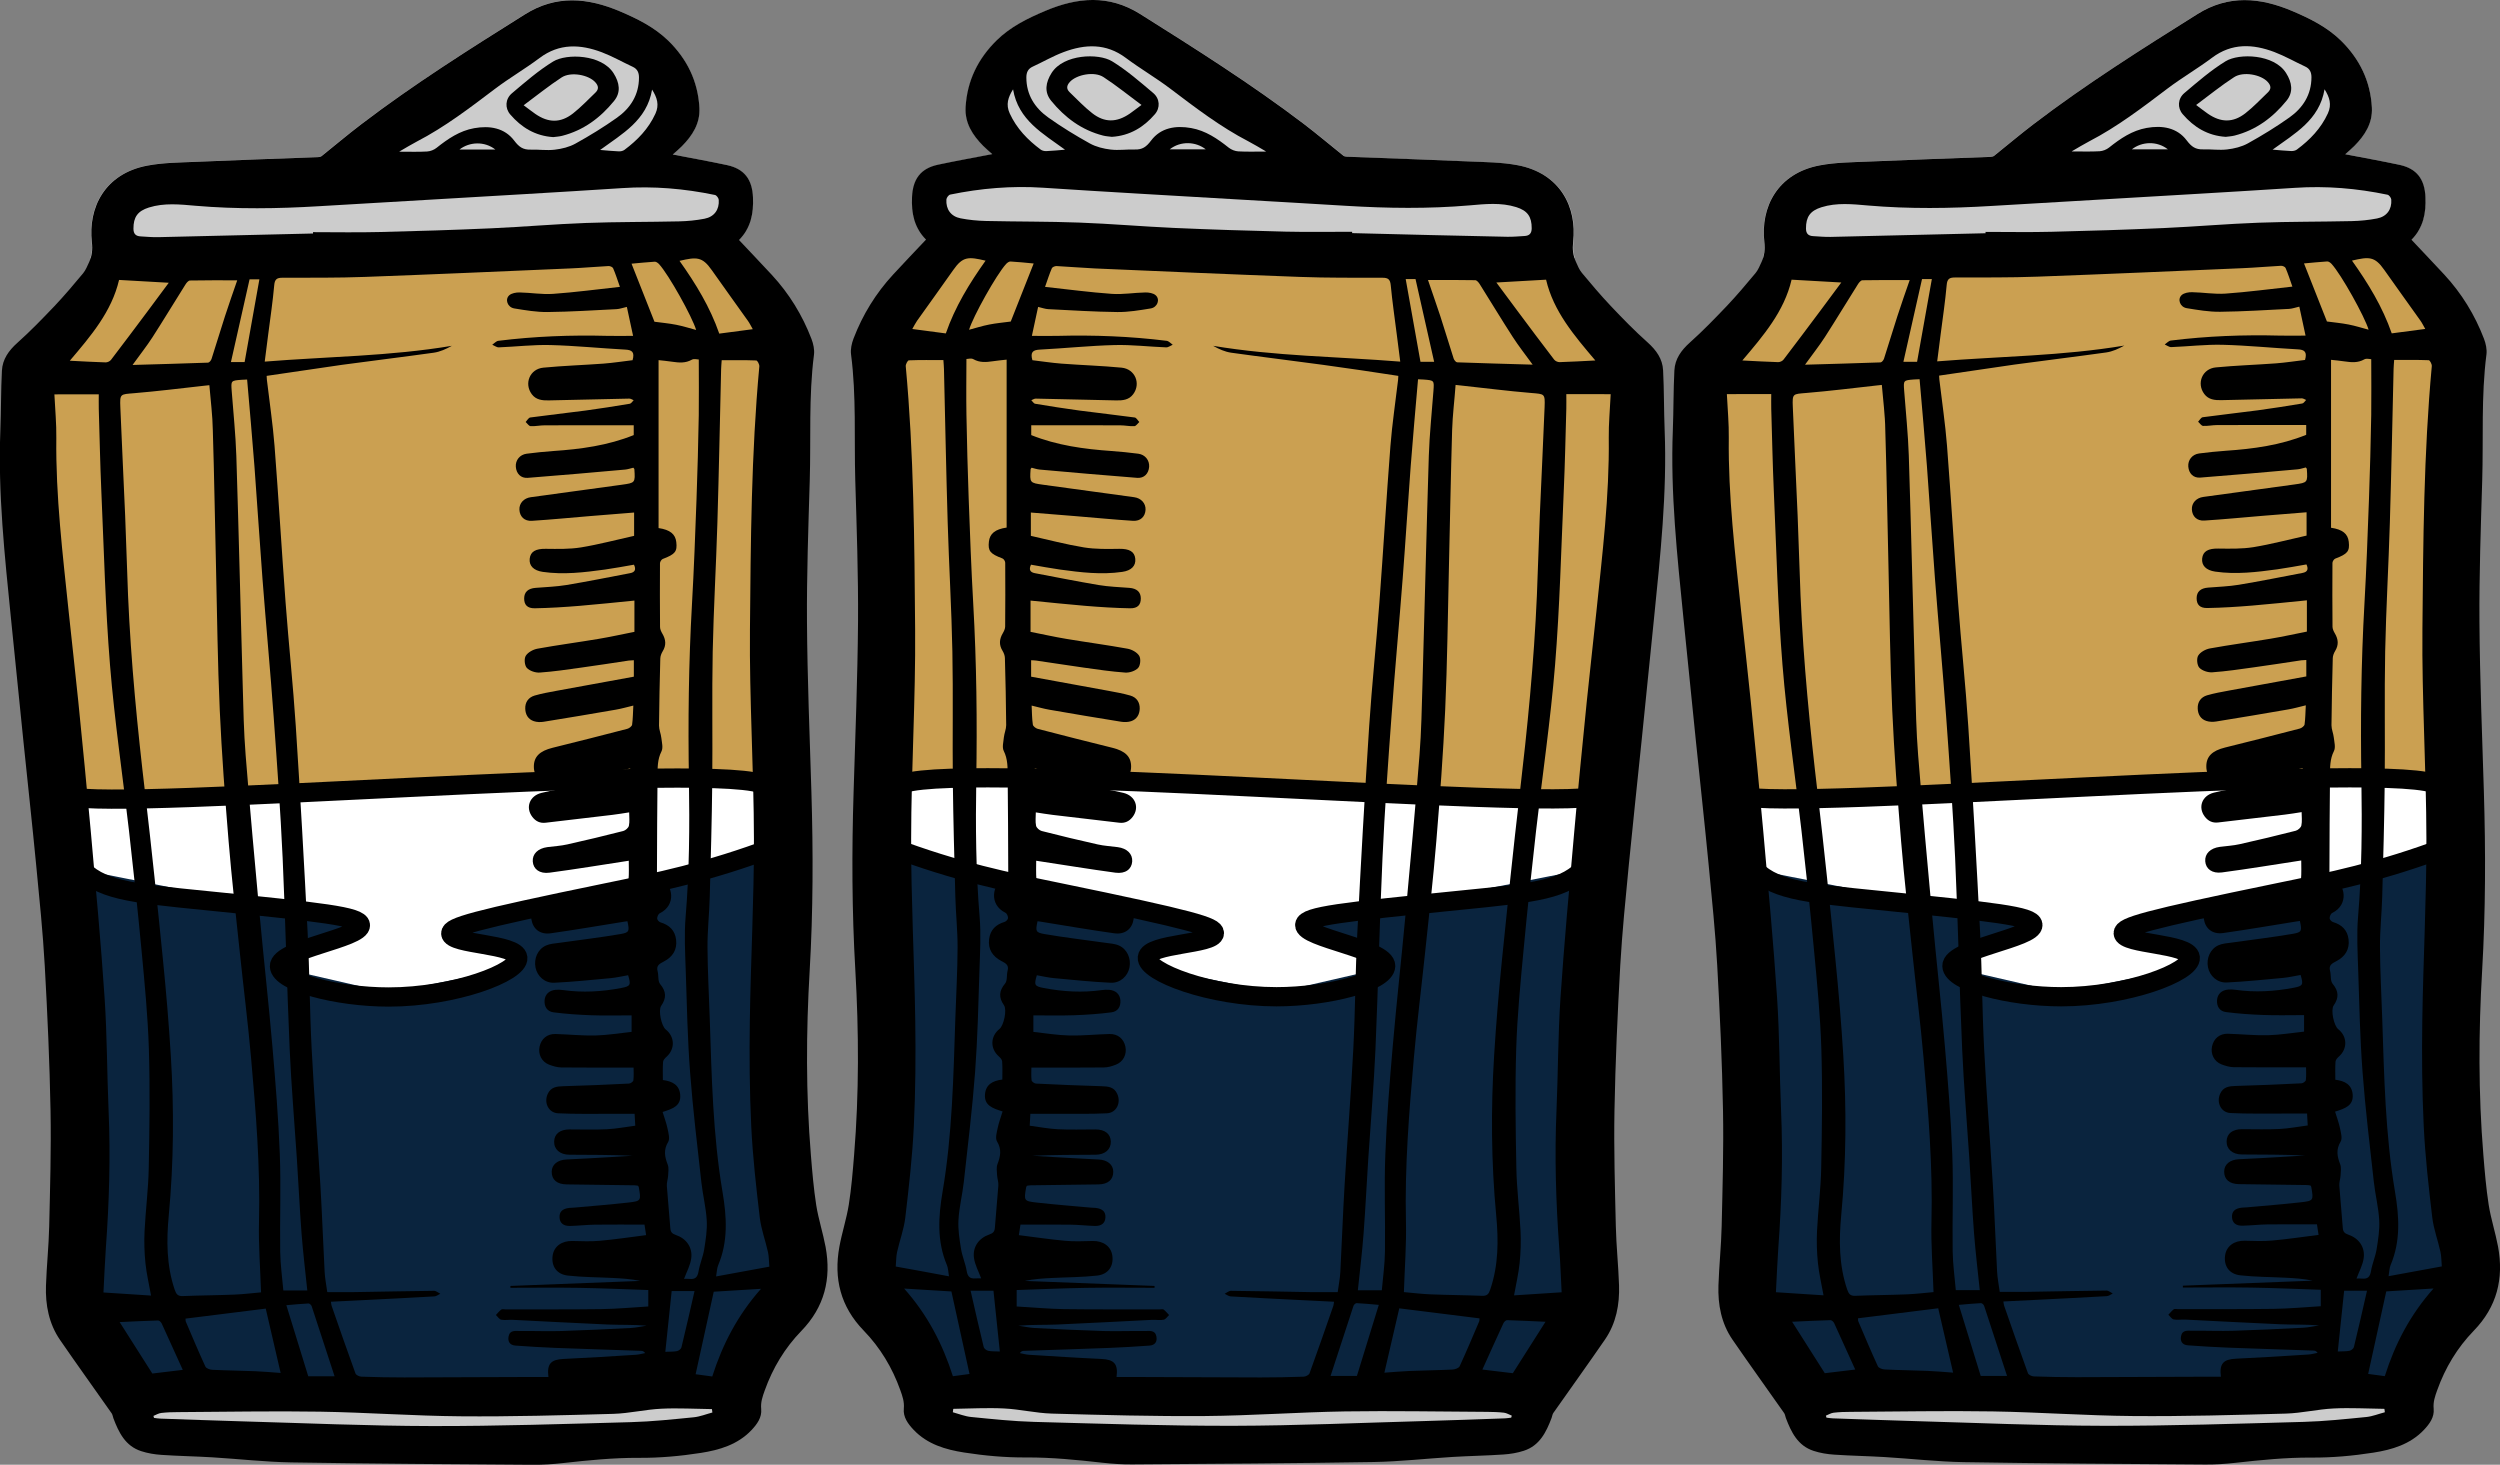 <?xml version="1.0" encoding="utf-8"?>
<!-- Generator: Adobe Illustrator 23.0.1, SVG Export Plug-In . SVG Version: 6.00 Build 0)  -->
<svg version="1.1" id="Layer_1" xmlns="http://www.w3.org/2000/svg" xmlns:xlink="http://www.w3.org/1999/xlink" x="0px" y="0px"
	 viewBox="0 0 389.29 228.08" style="enable-background:new 0 0 389.29 228.08;" xml:space="preserve">
<rect x="0" y="0" width="389.29" height="228.08" fill="#808080" stroke="none"/>
<style type="text/css">
	.st0{fill:#CBA051;}
	.st1{fill:#0A243E;}
	.st2{fill:#FFFFFF;}
	.st3{fill:#CCCCCC;}
	.st4{fill:none;stroke:#000000;stroke-width:3;stroke-miterlimit:10;}
</style>
<g>
	<g>
		<polygon class="st0" points="18.58,38.26 3.85,59.1 3.85,97.59 8.47,134.59 121.52,131.58 119.8,75.26 122.85,51.96 111.92,36.55 
			60.52,39.26 		"/>
		<polygon class="st1" points="8.47,134.59 10.87,155.26 12.52,182.92 12.52,202.96 20.02,216.46 44.59,216.46 85.52,217.59 
			114.99,216.46 118.5,207.51 125.52,198.78 122.85,183.92 121.52,131.58 		"/>
		<path class="st2" d="M8.47,134.59l48.72,9.67l-12.6,6.67l15.93,3.67l18.58-3.71c1.72-0.34,1.86-2.76,0.18-3.29l-9.43-3
			l51.67-13.01v-9.66L7.09,123.56L8.47,134.59z"/>
		<path class="st3" d="M117.2,30.73c-0.13-2.79-1.34-4.45-4.07-5.03c-2.77-0.59-5.57-1.09-8.42-1.64c0.49-0.44,0.99-0.85,1.44-1.3
			c1.64-1.66,2.86-3.54,2.73-5.99c-0.22-4.12-1.94-7.6-4.85-10.45c-2.14-2.1-4.79-3.41-7.54-4.57c-5.02-2.13-9.92-2.57-14.78,0.48
			c-8.67,5.45-17.32,10.91-25.48,17.11c-2.1,1.6-4.12,3.31-6.18,4.96c-0.14,0.11-0.37,0.15-0.56,0.16c-6.33,0.24-12.67,0.46-19,0.73
			c-2.53,0.11-5.11,0.12-7.58,0.59c-6.64,1.26-9.25,6.56-8.63,11.93c0.11,0.92,0.04,1.73-0.22,2.53h44.86l37.38-1.45l19.84-2.85
			C117.05,34.39,117.29,32.63,117.2,30.73z"/>
		<polygon class="st3" points="22.02,223.29 70.02,225.13 107.19,224.21 115.69,219.31 109.35,216.46 52.1,216.46 22.02,216.46 
			20.02,219.31 		"/>
		<g>
			<path d="M104.76,24.06c2.85,0.55,5.65,1.05,8.42,1.64c2.73,0.58,3.95,2.24,4.07,5.03c0.11,2.51-0.33,4.78-2.18,6.64
				c1.75,1.86,3.45,3.64,5.12,5.44c2.7,2.92,4.75,6.26,6.17,9.97c0.29,0.76,0.49,1.66,0.39,2.45c-0.84,6.53-0.46,13.09-0.66,19.63
				c-0.22,7.35-0.48,14.7-0.43,22.05c0.06,8.81,0.42,17.63,0.69,26.44c0.28,9.27,0.27,18.53-0.27,27.79
				c-0.56,9.58-0.6,19.16,0.19,28.73c0.21,2.6,0.43,5.21,0.83,7.79c0.35,2.19,1.05,4.32,1.46,6.51c0.91,4.97-0.17,9.36-3.78,13.08
				c-2.57,2.65-4.45,5.77-5.7,9.27c-0.34,0.95-0.65,1.82-0.55,2.88c0.13,1.33-0.65,2.38-1.53,3.31c-2.14,2.25-4.99,3.08-7.86,3.53
				c-3.18,0.5-6.44,0.79-9.66,0.77c-3.99-0.02-7.92,0.38-11.87,0.82c-1.52,0.17-3.06,0.27-4.59,0.26
				c-12.55-0.09-25.09-0.16-37.64-0.37c-4.11-0.07-8.2-0.54-12.31-0.79c-2.63-0.16-5.28-0.2-7.91-0.38
				c-1.07-0.07-2.16-0.25-3.17-0.58c-2.47-0.8-3.49-2.9-4.33-5.12c-0.1-0.26-0.12-0.56-0.27-0.77c-2.67-3.81-5.4-7.59-8.04-11.43
				c-1.74-2.53-2.29-5.45-2.19-8.46c0.1-3.06,0.43-6.12,0.5-9.18c0.14-6.02,0.32-12.05,0.21-18.07c-0.14-7.52-0.48-15.04-0.9-22.56
				c-0.29-5.21-0.83-10.42-1.33-15.62c-0.62-6.44-1.33-12.88-1.99-19.32c-0.65-6.37-1.3-12.75-1.94-19.13
				c-0.97-9.74-2.04-19.48-1.65-29.3c0.12-3.1,0.08-6.2,0.24-9.29c0.09-1.78,1.06-3.13,2.41-4.34c2.02-1.8,3.91-3.76,5.78-5.72
				c1.55-1.64,3.01-3.37,4.45-5.1c0.41-0.5,0.66-1.14,0.94-1.74c0.45-0.99,0.56-1.96,0.43-3.1c-0.61-5.37,2-10.68,8.63-11.93
				c2.48-0.47,5.05-0.48,7.58-0.59c6.33-0.28,12.67-0.49,19-0.73c0.19-0.01,0.42-0.05,0.56-0.16c2.06-1.65,4.08-3.36,6.18-4.96
				c8.15-6.21,16.81-11.67,25.48-17.11c4.85-3.05,9.76-2.61,14.78-0.48c2.74,1.16,5.39,2.48,7.54,4.57
				c2.92,2.85,4.63,6.33,4.85,10.45c0.13,2.45-1.09,4.33-2.73,5.99C105.75,23.21,105.24,23.62,104.76,24.06z M41.52,58.53
				c0.02,0.3,0.02,0.47,0.04,0.63c0.4,3.42,0.92,6.84,1.19,10.27c0.63,8.13,1.11,16.27,1.72,24.39c0.48,6.43,1.17,12.84,1.59,19.27
				c0.7,10.74,1.31,21.49,1.85,32.25c0.3,5.99,0.31,11.99,0.62,17.97c0.36,7.1,0.93,14.18,1.36,21.27
				c0.27,4.49,0.42,8.98,0.66,13.47c0.05,0.99,0.25,1.97,0.41,3.15c1.52,0,2.9,0.02,4.29,0c4.11-0.06,8.22-0.16,12.34-0.2
				c0.32,0,0.65,0.3,0.97,0.46c-0.31,0.14-0.61,0.4-0.93,0.41c-3.62,0.21-7.24,0.39-10.86,0.57c-1.72,0.09-3.44,0.17-5.24,0.26
				c0.05,0.31,0.05,0.48,0.11,0.64c1.22,3.51,2.44,7.03,3.71,10.52c0.09,0.26,0.6,0.5,0.92,0.51c2.23,0.08,4.46,0.12,6.69,0.12
				c6.52-0.01,13.03-0.05,19.55-0.07c0.96,0,1.92,0,2.89,0c-0.26-2.05,0.38-2.72,2.36-2.81c3.76-0.17,7.52-0.41,11.27-0.65
				c0.48-0.03,0.95-0.17,1.43-0.26c-0.21-0.28-0.39-0.34-0.58-0.35c-4.46-0.16-8.92-0.29-13.37-0.46c-2.08-0.08-4.16-0.21-6.24-0.36
				c-0.87-0.06-1.24-0.62-1.07-1.45c0.21-1.02,1.1-0.81,1.78-0.82c2.16-0.03,4.32,0.07,6.47,0c3.59-0.11,7.17-0.29,10.75-0.47
				c0.84-0.04,1.66-0.23,2.49-0.36c-2.04-0.17-4.04-0.1-6.04-0.18c-4.94-0.21-9.88-0.49-14.82-0.73c-0.59-0.03-1.2,0.09-1.77-0.02
				c-0.32-0.06-0.56-0.48-0.84-0.73c0.27-0.29,0.52-0.61,0.84-0.85c0.13-0.1,0.41-0.03,0.61-0.03c4.98-0.01,9.97,0.03,14.95-0.04
				c2.42-0.03,4.83-0.26,7.33-0.41c0-0.78,0-1.63,0-2.56c-3.61-0.12-7.19-0.28-10.77-0.34c-3.56-0.06-7.13-0.01-10.7-0.01
				c0-0.1,0-0.19,0-0.29c6.74-0.26,13.47-0.52,20.21-0.78c-1.42-0.3-2.84-0.39-4.26-0.46c-2.33-0.12-4.67-0.11-6.99-0.37
				c-1.76-0.19-2.6-1.46-2.39-3.07c0.19-1.47,1.41-2.36,3.08-2.32c1.42,0.03,2.86,0.1,4.27-0.03c2.38-0.21,4.74-0.57,7.21-0.88
				c-0.11-0.76-0.2-1.35-0.25-1.64c-2.71,0-5.22-0.02-7.72,0.01c-1.29,0.02-2.57,0.17-3.86,0.2c-1.06,0.03-1.61-0.46-1.65-1.33
				c-0.04-0.88,0.44-1.35,1.52-1.48c0.28-0.03,0.56-0.02,0.83-0.05c2.78-0.25,5.55-0.47,8.32-0.78c2.05-0.23,2.04-0.29,1.67-2.4
				c-0.01-0.06-0.06-0.12-0.12-0.22c-0.17-0.02-0.37-0.07-0.58-0.07c-3.52-0.05-7.03-0.1-10.55-0.14c-1.48-0.02-2.32-0.72-2.31-1.97
				c0-1.12,0.93-1.85,2.3-1.91c2.23-0.1,4.45-0.23,6.68-0.36c1.2-0.07,2.4-0.15,3.61-0.22c-3.28-0.15-6.55-0.14-9.83-0.16
				c-1.49-0.01-2.41-0.84-2.38-2.06c0.03-1.19,0.92-1.88,2.4-1.88c1.95,0,3.91,0.07,5.85-0.03c1.44-0.07,2.88-0.36,4.38-0.55
				c-0.04-0.74-0.07-1.31-0.1-1.85c-1.4,0-2.68,0-3.97,0c-2.65-0.01-5.3,0.05-7.94-0.08c-1.5-0.07-2.25-1.65-1.62-3.02
				c0.49-1.07,1.4-1.17,2.43-1.2c3.41-0.09,6.82-0.24,10.23-0.41c0.25-0.01,0.66-0.31,0.68-0.51c0.08-0.7,0.03-1.42,0.03-1.98
				c-3.89,0-7.57,0.02-11.26-0.02c-0.64-0.01-1.31-0.21-1.91-0.44c-1.15-0.45-1.72-1.62-1.47-2.8c0.26-1.22,1.18-2,2.47-1.97
				c2.09,0.06,4.17,0.28,6.26,0.23c1.89-0.05,3.76-0.37,5.6-0.56c0-1.03,0-1.82,0-2.57c-2.16,0-4.24,0.06-6.32-0.02
				c-1.94-0.07-3.89-0.2-5.82-0.45c-1.03-0.13-1.48-0.9-1.41-1.88c0.07-0.92,0.71-1.54,1.73-1.63c0.38-0.03,0.77-0.02,1.15,0.04
				c3.04,0.43,6.05,0.25,9.05-0.32c1.46-0.28,1.54-0.47,1.08-1.99c-0.89,0.15-1.77,0.36-2.67,0.45c-2.94,0.27-5.89,0.58-8.84,0.72
				c-1.48,0.07-2.65-1.04-2.91-2.36c-0.28-1.39,0.33-2.84,1.61-3.43c0.64-0.29,1.4-0.33,2.12-0.43c3.16-0.45,6.34-0.82,9.49-1.36
				c1.41-0.24,1.42-0.46,1.09-2c-0.17,0.02-0.33,0.04-0.5,0.07c-3.81,0.61-7.62,1.27-11.45,1.81c-1.68,0.23-2.78-0.69-3.01-2.21
				c-0.24-1.62,0.61-2.86,2.25-3.23c1.09-0.24,2.19-0.42,3.28-0.63c2.9-0.56,5.81-1.1,8.7-1.69c0.34-0.07,0.89-0.32,0.9-0.53
				c0.09-1.08,0.04-2.17,0.04-3.01c-4.24,0.65-8.28,1.32-12.34,1.86c-1.56,0.21-2.53-0.57-2.61-1.74c-0.08-1.18,0.8-2.04,2.27-2.24
				c1.04-0.14,2.09-0.19,3.1-0.42c2.92-0.65,5.82-1.35,8.72-2.09c0.35-0.09,0.81-0.49,0.88-0.82c0.14-0.66,0.04-1.37,0.04-2.08
				c-0.92,0.14-1.77,0.29-2.63,0.39c-3.45,0.41-6.91,0.8-10.36,1.22c-0.9,0.11-1.57-0.23-2.09-0.91c-1.09-1.43-0.46-3.26,1.41-3.73
				c1.71-0.44,3.48-0.66,5.23-0.97c2.6-0.47,5.19-0.94,7.8-1.38c0.9-0.15,1.03-0.66,0.79-1.45c-2.77,0.54-5.52,1.09-8.28,1.63
				c-1.33,0.26-2.65,0.64-3.99,0.76c-1.55,0.14-2.71-1.07-2.72-2.64c-0.02-1.58,0.9-2.48,2.92-2.98c3.88-0.96,7.76-1.94,11.63-2.95
				c0.3-0.08,0.72-0.4,0.75-0.65c0.13-0.95,0.13-1.93,0.19-2.97c-1,0.24-1.86,0.49-2.74,0.64c-3.74,0.65-7.48,1.28-11.22,1.88
				c-0.5,0.08-1.06,0.07-1.53-0.09c-0.89-0.29-1.31-1.03-1.34-1.93c-0.04-1.02,0.49-1.77,1.46-2.06c1.1-0.32,2.23-0.52,3.36-0.73
				c3.99-0.74,7.98-1.46,12.09-2.21c0-0.76,0-1.64,0-2.56c-0.3,0.02-0.55,0.02-0.78,0.05c-2.48,0.37-4.95,0.76-7.43,1.1
				c-2.14,0.3-4.28,0.62-6.43,0.77c-0.67,0.05-1.58-0.25-2.02-0.72c-0.36-0.39-0.45-1.44-0.17-1.89c0.34-0.55,1.16-0.99,1.83-1.11
				c3.15-0.57,6.32-0.99,9.48-1.52c1.87-0.31,3.73-0.73,5.61-1.1c0-1.73,0-3.32,0-4.87c-2.87,0.28-5.7,0.59-8.53,0.82
				c-2.32,0.19-4.65,0.34-6.98,0.38c-1.19,0.02-1.67-0.56-1.66-1.55c0.01-1,0.63-1.54,1.78-1.63c1.59-0.13,3.2-0.18,4.78-0.44
				c3.32-0.55,6.63-1.22,9.94-1.85c0.75-0.14,0.96-0.56,0.6-1.32c-1.52,0.26-3.02,0.55-4.53,0.76c-3.21,0.44-6.43,0.83-9.68,0.36
				c-1.43-0.21-2.14-0.96-2.03-2.04c0.12-1.14,0.96-1.57,2.49-1.55c1.83,0.02,3.7,0.07,5.5-0.22c2.8-0.46,5.55-1.2,8.27-1.8
				c0-1.31,0-2.44,0-3.63c-2.38,0.19-4.66,0.37-6.95,0.56c-2.99,0.25-5.97,0.54-8.96,0.73c-1.18,0.08-1.9-0.67-1.95-1.73
				c-0.05-1,0.68-1.8,1.78-1.95c4.72-0.65,9.45-1.29,14.17-1.94c2.09-0.29,2.09-0.3,1.95-2.42c0-0.06-0.07-0.11-0.16-0.23
				c-0.4,0.09-0.83,0.25-1.27,0.29c-5.06,0.45-10.11,0.9-15.18,1.29c-1.08,0.08-1.77-0.67-1.85-1.72c-0.08-1.01,0.61-1.9,1.69-2.04
				c1.38-0.18,2.77-0.32,4.16-0.42c4.28-0.29,8.5-0.86,12.51-2.48c0-0.41,0-0.85,0-1.53c-4.68,0-9.28-0.01-13.87,0.01
				c-0.73,0-1.46,0.17-2.19,0.13c-0.27-0.02-0.51-0.42-0.77-0.65c0.23-0.24,0.45-0.66,0.71-0.7c2.86-0.39,5.74-0.7,8.6-1.08
				c2.31-0.31,4.61-0.68,6.91-1.06c0.23-0.04,0.4-0.36,0.6-0.55c-0.23-0.09-0.46-0.26-0.69-0.25c-4.18,0.08-8.36,0.19-12.53,0.28
				c-0.99,0.02-1.98-0.07-2.64-0.96c-1.24-1.66-0.31-3.94,1.8-4.14c3.12-0.3,6.26-0.4,9.38-0.63c1.54-0.12,3.07-0.36,4.51-0.53
				c0.36-1.27-0.09-1.6-1.13-1.65c-3.9-0.21-7.78-0.61-11.68-0.71c-2.67-0.07-5.35,0.26-8.03,0.36c-0.33,0.01-0.67-0.27-1.01-0.41
				c0.31-0.21,0.61-0.56,0.94-0.61c5.65-0.7,11.31-0.92,17-0.77c1.27,0.03,2.54,0,3.99,0c-0.35-1.64-0.66-3.08-0.97-4.51
				c-0.65,0.15-1.11,0.32-1.59,0.35c-3.58,0.18-7.16,0.41-10.75,0.45c-1.73,0.02-3.47-0.28-5.19-0.56c-1.05-0.17-1.5-1.4-0.78-2.05
				c0.37-0.33,1.06-0.45,1.61-0.44c1.74,0.03,3.49,0.34,5.21,0.22c3.42-0.24,6.83-0.7,10.41-1.09c-0.41-1.16-0.69-2.05-1.06-2.9
				c-0.08-0.19-0.48-0.36-0.73-0.34c-1.98,0.1-3.96,0.29-5.95,0.37c-10.65,0.46-21.3,0.93-31.95,1.32
				c-4.28,0.16-8.57,0.12-12.86,0.13c-0.85,0-1.2,0.22-1.28,1.16c-0.23,2.57-0.61,5.12-0.94,7.67c-0.17,1.33-0.34,2.66-0.54,4.23
				c9.83-0.79,19.53-0.84,29.14-2.46c-0.9,0.5-1.83,0.93-2.81,1.07c-4.76,0.67-9.53,1.24-14.29,1.89
				C49.4,57.38,45.51,57.96,41.52,58.53z M32.6,59.98c-0.31,0.03-0.58,0.06-0.85,0.09c-3.63,0.4-7.26,0.86-10.9,1.16
				c-2.12,0.18-2.2,0.06-2.11,2.2c0.22,5.64,0.52,11.27,0.75,16.9c0.17,4.14,0.28,8.28,0.45,12.42c0.45,10.38,1.47,20.71,2.69,31.02
				c1,8.54,1.89,17.09,2.74,25.64c0.5,4.98,0.92,9.98,1.23,14.98c0.51,8.29,0.46,16.59-0.32,24.86c-0.37,3.92-0.36,7.78,0.92,11.57
				c0.24,0.7,0.48,1.03,1.27,1c2.68-0.11,5.37-0.12,8.05-0.23c1.45-0.06,2.89-0.24,4.13-0.35c-0.12-3.76-0.41-7.38-0.32-10.99
				c0.21-8.56-0.48-17.06-1.24-25.57c-0.48-5.44-1.17-10.86-1.74-16.3c-0.61-5.79-1.27-11.57-1.75-17.36
				c-0.56-6.8-1.07-13.62-1.38-20.44c-0.33-7.38-0.41-14.77-0.58-22.16c-0.17-7.14-0.28-14.28-0.5-21.42
				C33.1,64.68,32.8,62.37,32.6,59.98z M8.47,61.41c0.12,2.42,0.33,4.61,0.3,6.8c-0.11,9.09,1,18.08,1.93,27.09
				c0.48,4.64,1.03,9.28,1.49,13.92c0.68,6.79,1.35,13.59,1.96,20.38c0.76,8.6,1.57,17.21,2.14,25.82
				c0.39,5.84,0.37,11.7,0.62,17.55c0.31,7.15,0.09,14.28-0.43,21.42c-0.16,2.25-0.24,4.51-0.37,6.87c2.58,0.17,4.98,0.32,7.41,0.48
				c-0.32-1.82-0.71-3.41-0.87-5.03c-0.17-1.66-0.22-3.34-0.14-5c0.16-3.27,0.59-6.53,0.65-9.8c0.12-6.2,0.21-12.41,0.02-18.6
				c-0.16-5.11-0.66-10.21-1.14-15.31c-0.58-6.21-1.25-12.41-1.95-18.6c-0.98-8.61-2.26-17.2-2.96-25.84
				c-0.73-8.99-0.95-18.02-1.35-27.03c-0.19-4.28-0.27-8.57-0.4-12.85c-0.02-0.78,0-1.57,0-2.28C13.09,61.41,10.84,61.41,8.47,61.41
				z M119.8,197.24c-0.08-0.88-0.06-1.59-0.21-2.26c-0.4-1.8-1.06-3.56-1.28-5.37c-0.56-4.74-1.1-9.49-1.33-14.25
				c-0.26-5.46-0.3-10.94-0.22-16.41c0.14-9.44,0.66-18.88,0.64-28.33c-0.02-10.87-0.72-21.75-0.62-32.62
				c0.12-13.65,0.2-27.33,1.46-40.95c0.03-0.31-0.3-0.92-0.48-0.92c-1.78-0.07-3.57-0.04-5.38-0.04c-0.04,0.58-0.08,1-0.09,1.41
				c-0.19,7.97-0.34,15.95-0.58,23.92c-0.2,6.69-0.59,13.37-0.73,20.06c-0.13,6.76,0,13.52-0.07,20.29
				c-0.06,5.96-0.23,11.91-0.39,17.87c-0.07,2.64-0.37,5.28-0.35,7.92c0.02,3.69,0.23,7.38,0.35,11.07
				c0.3,9.02,0.48,18.04,1.99,26.98c0.65,3.84,0.9,7.68-0.68,11.41c-0.2,0.48-0.2,1.04-0.32,1.74
				C114.38,198.25,117.03,197.76,119.8,197.24z M108.81,55.98c-0.23,0-0.75-0.16-1.08,0.03c-1,0.57-2,0.47-3.05,0.32
				c-0.74-0.11-1.49-0.18-2.13-0.25c0,8.78,0,17.48,0,26.15c1.8,0.26,2.62,0.95,2.76,2.18c0.17,1.48-0.18,1.9-2.11,2.63
				c-0.2,0.08-0.43,0.44-0.43,0.67c-0.02,3.31-0.02,6.62,0.01,9.93c0,0.35,0.18,0.72,0.36,1.03c0.55,0.92,0.63,1.81,0.05,2.75
				c-0.2,0.33-0.36,0.74-0.37,1.12c-0.09,3.48-0.17,6.97-0.2,10.45c0,0.63,0.29,1.26,0.36,1.9c0.08,0.71,0.31,1.55,0.02,2.12
				c-0.64,1.26-0.6,2.55-0.61,3.86c-0.05,4.98-0.08,9.96-0.09,14.95c0,0.3,0.21,0.76,0.46,0.88c2.12,1.07,2.56,4.25-0.02,5.51
				c-0.23,0.11-0.41,0.54-0.41,0.82c0,0.21,0.3,0.53,0.53,0.6c1.37,0.41,2.24,1.24,2.42,2.69c0.19,1.59-0.55,2.69-1.9,3.4
				c-0.64,0.34-1.23,0.6-0.98,1.52c0.18,0.66,0.02,1.53,0.39,1.99c0.97,1.16,1.01,2.18,0.17,3.39c-0.49,0.71,0.04,3.16,0.71,3.69
				c1.42,1.13,1.47,3.03,0.13,4.24c-0.24,0.21-0.53,0.52-0.55,0.8c-0.07,0.93-0.03,1.86-0.03,2.83c1.51,0.19,2.57,0.78,2.7,2.29
				c0.15,1.73-1.16,2.19-2.74,2.68c0.27,0.89,0.59,1.73,0.77,2.6c0.14,0.68,0.39,1.57,0.1,2.06c-0.76,1.25-0.54,2.33-0.07,3.55
				c0.19,0.5,0.09,1.13,0.06,1.7c-0.03,0.54-0.24,1.09-0.2,1.62c0.15,2.19,0.39,4.37,0.54,6.56c0.04,0.63,0.29,0.87,0.87,1.07
				c1.62,0.55,2.61,1.92,2.39,3.62c-0.14,1.1-0.73,2.14-1.12,3.21c0.16,0,0.53-0.03,0.89,0.01c0.85,0.08,1.21-0.27,1.36-1.15
				c0.19-1.16,0.69-2.27,0.88-3.43c0.24-1.5,0.49-3.04,0.4-4.54c-0.11-1.97-0.61-3.92-0.83-5.89c-0.63-5.71-1.33-11.41-1.76-17.14
				c-0.4-5.28-0.51-10.57-0.68-15.86c-0.09-2.78-0.25-5.58-0.02-8.34c0.59-7.06,0.63-14.13,0.52-21.2
				c-0.15-9.17-0.05-18.33,0.47-27.49c0.31-5.46,0.51-10.92,0.71-16.39c0.16-4.35,0.27-8.7,0.35-13.06
				C108.85,61.77,108.81,58.92,108.81,55.98z M38.48,59.1c-0.46,0.02-0.67,0.02-0.87,0.04c-1.66,0.13-1.65,0.13-1.53,1.76
				c0.25,3.36,0.61,6.72,0.72,10.09c0.38,11.88,0.65,23.76,0.99,35.64c0.1,3.66,0.17,7.32,0.46,10.97c0.67,8.4,1.44,16.8,2.21,25.19
				c0.62,6.73,1.38,13.44,1.96,20.18c0.48,5.58,0.94,11.18,1.15,16.77c0.19,5.05-0.01,10.11,0.06,15.16
				c0.03,2.03,0.32,4.06,0.49,6.05c1.39,0,2.56,0,3.73,0c-0.31-2.99-0.66-5.89-0.89-8.81c-0.3-3.93-0.48-7.86-0.74-11.79
				c-0.37-5.63-0.86-11.25-1.11-16.89c-0.44-9.96-0.65-19.92-1.1-29.88c-0.34-7.34-0.87-14.68-1.4-22.01
				c-0.52-7.16-1.19-14.3-1.74-21.46c-0.45-5.84-0.81-11.68-1.25-17.51C39.28,68.13,38.87,63.66,38.48,59.1z M48.74,36.36
				c0-0.07,0-0.14,0-0.21c3.45,0,6.9,0.07,10.35-0.02c5.81-0.14,11.62-0.32,17.43-0.58c4.91-0.22,9.8-0.65,14.71-0.83
				c4.84-0.18,9.68-0.14,14.53-0.25c1.32-0.03,2.65-0.16,3.94-0.41c1.52-0.29,2.33-1.42,2.22-2.94c-0.02-0.28-0.34-0.71-0.59-0.76
				c-4.76-0.99-9.55-1.4-14.43-1.07c-10.07,0.66-20.16,1.22-30.24,1.82c-5.67,0.34-11.33,0.66-17,1
				c-6.41,0.39-12.81,0.48-19.21-0.07c-2.42-0.21-4.86-0.48-7.26,0.27c-1.75,0.55-2.42,1.49-2.41,3.31c0,0.8,0.37,1.15,1.12,1.19
				c0.9,0.05,1.81,0.14,2.71,0.12C32.66,36.74,40.7,36.55,48.74,36.36z M62.15,23.62c1.66,0,3.01,0.05,4.36-0.03
				c0.5-0.03,1.07-0.25,1.47-0.57c1.76-1.4,3.6-2.66,5.86-3.06c2.4-0.43,4.73-0.06,6.24,1.95c0.75,0.99,1.38,1.42,2.54,1.39
				c1.25-0.04,2.52,0.16,3.75,0.01c1.11-0.13,2.27-0.41,3.24-0.95c2.22-1.23,4.39-2.56,6.46-4.03c2.1-1.49,3.42-3.54,3.43-6.25
				c0-0.76-0.24-1.34-0.98-1.68c-1.6-0.74-3.15-1.63-4.8-2.26c-3.34-1.26-6.61-1.43-9.7,0.89c-2.25,1.69-4.7,3.11-6.95,4.81
				c-3.91,2.96-7.8,5.94-12.18,8.21C64.01,22.51,63.19,23.02,62.15,23.62z M23.89,220.48c0.03,0.1,0.06,0.21,0.09,0.31
				c0.33,0.04,0.65,0.1,0.98,0.11c4.17,0.14,8.34,0.3,12.52,0.42c9.92,0.28,19.85,0.72,29.77,0.74c10.34,0.02,20.69-0.33,31.03-0.61
				c3.26-0.09,6.52-0.44,9.77-0.76c0.97-0.1,1.92-0.49,2.88-0.74c-0.02-0.18-0.05-0.35-0.07-0.53c-2.63-0.03-5.27-0.19-7.89-0.06
				c-2.5,0.12-4.98,0.73-7.47,0.8c-7.94,0.22-15.88,0.45-23.82,0.38c-7.28-0.06-14.55-0.6-21.83-0.72
				c-7.38-0.12-14.75,0.03-22.13,0.07c-0.87,0-1.75,0.03-2.61,0.13C24.68,220.07,24.29,220.32,23.89,220.48z M36.94,43.65
				c-2.57,0-4.97-0.02-7.36,0.03c-0.24,0-0.54,0.36-0.7,0.62c-1.72,2.73-3.39,5.5-5.14,8.22c-0.89,1.38-1.92,2.67-3.1,4.31
				c4.13-0.12,7.94-0.22,11.76-0.36c0.19-0.01,0.47-0.34,0.54-0.58c0.72-2.21,1.37-4.44,2.09-6.64
				C35.63,47.38,36.3,45.52,36.94,43.65z M41.38,203.77c-4.25,0.53-8.34,1.04-12.49,1.56c0.02,0.15-0.01,0.34,0.05,0.48
				c1,2.34,1.98,4.68,3.04,6.98c0.13,0.29,0.71,0.5,1.09,0.51c2.23,0.11,4.46,0.13,6.68,0.22c1.27,0.05,2.53,0.17,3.95,0.27
				C42.91,210.34,42.15,207.06,41.38,203.77z M26.28,44.03c-2.64-0.15-5.17-0.29-7.74-0.44c-1.15,4.93-4.38,8.71-7.67,12.58
				c2.03,0.1,3.8,0.21,5.57,0.26c0.29,0.01,0.68-0.17,0.85-0.4c1.92-2.51,3.81-5.04,5.71-7.58C24.1,46.99,25.18,45.52,26.28,44.03z
				 M118.5,200.69c-2.69,0.16-5.06,0.31-7.36,0.45c-0.94,4.29-1.88,8.55-2.82,12.85c0.69,0.09,1.57,0.21,2.59,0.35
				C112.5,209.37,114.83,204.83,118.5,200.69z M98.34,41.06c1.26,3.18,2.43,6.14,3.57,9.04c1.12,0.15,2.25,0.25,3.37,0.47
				c1.08,0.21,2.13,0.55,3.12,0.81c-0.6-2.03-4.27-8.62-5.77-10.25c-0.17-0.18-0.45-0.39-0.67-0.38
				C100.78,40.82,99.62,40.95,98.34,41.06z M117.22,51.26c-0.3-0.52-0.49-0.93-0.75-1.29c-1.87-2.64-3.77-5.25-5.63-7.9
				c-1.49-2.13-2.37-2.07-5.03-1.45c2.52,3.54,4.76,7.2,6.19,11.33C113.73,51.73,115.4,51.51,117.22,51.26z M52.1,214.31
				c-1.21-3.7-2.38-7.32-3.57-10.92c-0.06-0.18-0.33-0.43-0.49-0.42c-1.09,0.05-2.17,0.16-3.45,0.27c1.17,3.79,2.28,7.38,3.41,11.07
				C49.24,214.31,50.52,214.31,52.1,214.31z M23.72,213.88c1.57-0.19,3.14-0.38,4.74-0.57c-1.12-2.48-2.19-4.85-3.28-7.22
				c-0.1-0.21-0.38-0.48-0.57-0.47c-1.99,0.05-3.98,0.16-5.98,0.25C20.36,208.59,22.03,211.22,23.72,213.88z M108.15,201.04
				c-1.36,0-2.48,0-3.56,0c-0.34,3.2-0.66,6.29-0.99,9.46c0.72-0.04,1.29,0,1.82-0.11c0.27-0.06,0.63-0.33,0.69-0.58
				C106.81,206.94,107.46,204.06,108.15,201.04z M38.86,43.5c-0.97,4.3-1.92,8.54-2.9,12.88c0.85,0,1.5,0,2.13,0
				c0.77-4.31,1.53-8.56,2.3-12.88C39.74,43.5,39.3,43.5,38.86,43.5z M93.45,23.35c0.97,0.08,1.94,0.18,2.91,0.22
				c0.29,0.01,0.64-0.06,0.87-0.23c2.03-1.51,3.75-3.28,4.83-5.64c0.63-1.38,0.26-2.51-0.52-3.75
				C100.73,18.75,96.89,20.83,93.45,23.35z M77.14,23.29c-1.7-1.34-4.06-1.21-5.6,0C73.36,23.29,75.25,23.29,77.14,23.29z"/>
			<path d="M86.15,21.35c-2.81-0.18-4.96-1.51-6.69-3.52c-0.87-1-0.78-2.43,0.25-3.3c2.06-1.74,4.12-3.54,6.42-4.95
				c2.11-1.29,7.55-1.12,9.41,1.82c0.94,1.48,1.18,2.98,0.07,4.33c-2.13,2.62-4.75,4.57-8.08,5.42
				C87.06,21.27,86.57,21.29,86.15,21.35z M81.54,16.39c0.78,0.58,1.29,0.98,1.82,1.35c2.03,1.4,3.92,1.44,5.86-0.07
				c1.25-0.98,2.35-2.15,3.5-3.25c0.56-0.54,0.48-1.06-0.03-1.62c-1.04-1.15-3.8-1.68-5.24-0.74
				C85.48,13.34,83.65,14.83,81.54,16.39z"/>
		</g>
		<path class="st4" d="M12.19,134.81c3.31,3.79,7.79,4.22,20,5.44c17.97,1.81,23.8,2.44,23.93,3.79c0.2,2.03-12.67,3.78-12.6,6.43
			c0.07,2.41,8.91,4.78,17,4.78c10.33,0,20.34-3.87,20.11-6.11c-0.23-2.22-10.37-2.03-10.44-3.78c-0.04-1.01,3.29-2.02,24.22-6.33
			c7.96-1.64,15.88-3.23,26.11-7.11c0.26-0.1,1.31-0.06,2-0.78c1.48-1.54,0.72-5.42-1.44-7.56c0,0-1.1-1.08-2.56-1.56
			c-10.26-3.34-99.63,4.24-107.67,2c-0.28-0.08-1.37-0.42-2,0.11C7.3,125.45,9.21,131.41,12.19,134.81z"/>
	</g>
	<g>
		<polygon class="st0" points="279.01,38.21 264.28,59.05 264.28,97.55 268.9,134.55 381.95,131.54 380.23,75.21 383.28,51.92 
			372.35,36.51 320.95,39.21 		"/>
		<polygon class="st1" points="268.9,134.55 271.3,155.21 272.95,182.88 272.95,202.92 280.45,216.42 305.02,216.42 345.95,217.55 
			375.42,216.42 378.94,207.47 385.95,198.74 383.28,183.88 381.95,131.54 		"/>
		<path class="st2" d="M268.9,134.55l48.72,9.67l-12.6,6.67l15.93,3.67l18.58-3.71c1.72-0.34,1.86-2.76,0.18-3.29l-9.43-3
			l51.67-13.01v-9.66l-114.43,1.64L268.9,134.55z"/>
		<path class="st3" d="M377.64,30.69c-0.13-2.79-1.34-4.45-4.07-5.03c-2.77-0.59-5.57-1.09-8.42-1.64c0.49-0.44,0.99-0.85,1.44-1.3
			c1.64-1.66,2.86-3.54,2.73-5.99c-0.22-4.12-1.94-7.6-4.85-10.45c-2.14-2.1-4.79-3.41-7.54-4.57c-5.02-2.13-9.92-2.57-14.78,0.48
			c-8.67,5.45-17.32,10.91-25.48,17.11c-2.1,1.6-4.12,3.31-6.18,4.96c-0.14,0.11-0.37,0.15-0.56,0.16c-6.33,0.24-12.67,0.46-19,0.73
			c-2.53,0.11-5.11,0.12-7.58,0.59c-6.64,1.26-9.25,6.56-8.63,11.93c0.11,0.92,0.04,1.73-0.22,2.53h44.86l37.38-1.45l19.84-2.85
			C377.48,34.35,377.72,32.59,377.64,30.69z"/>
		<polygon class="st3" points="282.45,223.25 330.45,225.08 367.62,224.17 376.12,219.27 369.79,216.42 312.53,216.42 
			282.45,216.42 280.45,219.27 		"/>
		<g>
			<path d="M365.19,24.02c2.85,0.55,5.65,1.05,8.42,1.64c2.73,0.58,3.95,2.24,4.07,5.03c0.11,2.51-0.33,4.78-2.18,6.64
				c1.75,1.86,3.45,3.64,5.12,5.44c2.7,2.92,4.75,6.26,6.17,9.97c0.29,0.76,0.49,1.66,0.39,2.45c-0.84,6.53-0.46,13.09-0.66,19.63
				c-0.22,7.35-0.48,14.7-0.43,22.05c0.06,8.81,0.42,17.63,0.69,26.44c0.28,9.27,0.27,18.53-0.27,27.79
				c-0.56,9.58-0.6,19.16,0.19,28.73c0.21,2.6,0.43,5.21,0.83,7.79c0.35,2.19,1.05,4.32,1.46,6.51c0.91,4.97-0.17,9.36-3.78,13.08
				c-2.57,2.65-4.45,5.77-5.7,9.27c-0.34,0.95-0.65,1.82-0.55,2.88c0.13,1.33-0.65,2.38-1.53,3.31c-2.14,2.25-4.99,3.08-7.86,3.53
				c-3.18,0.5-6.44,0.79-9.66,0.77c-3.99-0.02-7.92,0.38-11.87,0.82c-1.52,0.17-3.06,0.27-4.59,0.26
				c-12.55-0.09-25.09-0.16-37.64-0.37c-4.11-0.07-8.2-0.54-12.31-0.79c-2.63-0.16-5.28-0.2-7.91-0.38
				c-1.07-0.07-2.16-0.25-3.17-0.58c-2.47-0.8-3.49-2.9-4.33-5.12c-0.1-0.26-0.12-0.56-0.27-0.77c-2.67-3.81-5.4-7.59-8.04-11.43
				c-1.74-2.53-2.29-5.45-2.19-8.46c0.1-3.06,0.43-6.12,0.5-9.18c0.14-6.02,0.32-12.05,0.21-18.07c-0.14-7.52-0.48-15.04-0.9-22.56
				c-0.29-5.21-0.83-10.42-1.33-15.62c-0.62-6.44-1.33-12.88-1.99-19.32c-0.65-6.37-1.3-12.75-1.94-19.13
				c-0.97-9.74-2.04-19.48-1.65-29.3c0.12-3.1,0.08-6.2,0.24-9.29c0.09-1.78,1.06-3.13,2.41-4.34c2.02-1.8,3.91-3.76,5.78-5.72
				c1.55-1.64,3.01-3.37,4.45-5.1c0.41-0.5,0.66-1.14,0.94-1.74c0.45-0.99,0.56-1.96,0.43-3.1c-0.61-5.37,2-10.68,8.63-11.93
				c2.48-0.47,5.05-0.48,7.58-0.59c6.33-0.28,12.67-0.49,19-0.73c0.19-0.01,0.42-0.05,0.56-0.16c2.06-1.65,4.08-3.36,6.18-4.96
				c8.15-6.21,16.81-11.67,25.48-17.11c4.85-3.05,9.76-2.61,14.78-0.48c2.74,1.16,5.39,2.48,7.54,4.57
				c2.92,2.85,4.63,6.33,4.85,10.45c0.13,2.45-1.09,4.33-2.73,5.99C366.18,23.17,365.67,23.58,365.19,24.02z M301.95,58.49
				c0.02,0.3,0.02,0.47,0.04,0.63c0.4,3.42,0.92,6.84,1.19,10.27c0.63,8.13,1.11,16.27,1.72,24.39c0.48,6.43,1.17,12.84,1.59,19.27
				c0.7,10.74,1.31,21.49,1.85,32.25c0.3,5.99,0.31,11.99,0.62,17.97c0.36,7.1,0.93,14.18,1.36,21.27
				c0.27,4.49,0.42,8.98,0.66,13.47c0.05,0.99,0.25,1.97,0.41,3.15c1.52,0,2.9,0.02,4.29,0c4.11-0.06,8.22-0.16,12.34-0.2
				c0.32,0,0.65,0.3,0.97,0.46c-0.31,0.14-0.61,0.4-0.93,0.41c-3.62,0.21-7.24,0.39-10.86,0.57c-1.72,0.09-3.44,0.17-5.24,0.26
				c0.05,0.31,0.05,0.48,0.11,0.64c1.22,3.51,2.44,7.03,3.71,10.52c0.09,0.26,0.6,0.5,0.92,0.51c2.23,0.08,4.46,0.12,6.69,0.12
				c6.52-0.01,13.03-0.05,19.55-0.07c0.96,0,1.92,0,2.89,0c-0.26-2.05,0.38-2.72,2.36-2.81c3.76-0.17,7.52-0.41,11.27-0.65
				c0.48-0.03,0.95-0.17,1.43-0.26c-0.21-0.28-0.39-0.34-0.58-0.35c-4.46-0.16-8.92-0.29-13.37-0.46c-2.08-0.08-4.16-0.21-6.24-0.36
				c-0.87-0.06-1.24-0.62-1.07-1.45c0.21-1.02,1.1-0.81,1.78-0.82c2.16-0.03,4.32,0.07,6.47,0c3.59-0.11,7.17-0.29,10.75-0.47
				c0.84-0.04,1.66-0.23,2.49-0.36c-2.04-0.17-4.04-0.1-6.04-0.18c-4.94-0.21-9.88-0.49-14.82-0.73c-0.59-0.03-1.2,0.09-1.77-0.02
				c-0.32-0.06-0.56-0.48-0.84-0.73c0.27-0.29,0.52-0.61,0.84-0.85c0.13-0.1,0.41-0.03,0.61-0.03c4.98-0.01,9.97,0.03,14.95-0.04
				c2.42-0.03,4.83-0.26,7.33-0.41c0-0.78,0-1.63,0-2.56c-3.61-0.12-7.19-0.28-10.77-0.34c-3.56-0.06-7.13-0.01-10.7-0.01
				c0-0.1,0-0.19,0-0.29c6.74-0.26,13.47-0.52,20.21-0.78c-1.42-0.3-2.84-0.39-4.26-0.46c-2.33-0.12-4.67-0.11-6.99-0.37
				c-1.76-0.19-2.6-1.46-2.39-3.07c0.19-1.47,1.41-2.36,3.08-2.32c1.42,0.03,2.86,0.1,4.27-0.03c2.38-0.21,4.74-0.57,7.21-0.88
				c-0.11-0.76-0.2-1.35-0.25-1.64c-2.71,0-5.22-0.02-7.72,0.01c-1.29,0.02-2.57,0.17-3.86,0.2c-1.06,0.03-1.61-0.46-1.65-1.33
				c-0.04-0.88,0.44-1.35,1.52-1.48c0.28-0.03,0.56-0.02,0.83-0.05c2.78-0.25,5.55-0.47,8.32-0.78c2.05-0.23,2.04-0.29,1.67-2.4
				c-0.01-0.06-0.06-0.12-0.12-0.22c-0.17-0.02-0.37-0.07-0.58-0.07c-3.52-0.05-7.03-0.1-10.55-0.14c-1.48-0.02-2.32-0.72-2.31-1.97
				c0-1.12,0.93-1.85,2.3-1.91c2.23-0.1,4.45-0.23,6.68-0.36c1.2-0.07,2.4-0.15,3.61-0.22c-3.28-0.15-6.55-0.14-9.83-0.16
				c-1.49-0.01-2.41-0.84-2.38-2.06c0.03-1.19,0.92-1.88,2.4-1.88c1.95,0,3.91,0.07,5.85-0.03c1.44-0.07,2.88-0.36,4.38-0.55
				c-0.04-0.74-0.07-1.31-0.1-1.85c-1.4,0-2.68,0-3.97,0c-2.65-0.01-5.3,0.05-7.94-0.08c-1.5-0.07-2.25-1.65-1.62-3.02
				c0.49-1.07,1.4-1.17,2.43-1.2c3.41-0.09,6.82-0.24,10.23-0.41c0.25-0.01,0.66-0.31,0.68-0.51c0.08-0.7,0.03-1.42,0.03-1.98
				c-3.89,0-7.57,0.02-11.26-0.02c-0.64-0.01-1.31-0.21-1.91-0.44c-1.15-0.45-1.72-1.62-1.47-2.8c0.26-1.22,1.18-2,2.47-1.97
				c2.09,0.06,4.17,0.28,6.26,0.23c1.89-0.05,3.76-0.37,5.6-0.56c0-1.03,0-1.82,0-2.57c-2.16,0-4.24,0.06-6.32-0.02
				c-1.94-0.07-3.89-0.2-5.82-0.45c-1.03-0.13-1.48-0.9-1.41-1.88c0.07-0.92,0.71-1.54,1.73-1.63c0.38-0.03,0.77-0.02,1.15,0.04
				c3.04,0.43,6.05,0.25,9.05-0.32c1.46-0.28,1.54-0.47,1.08-1.99c-0.89,0.15-1.77,0.36-2.67,0.45c-2.94,0.27-5.89,0.58-8.84,0.72
				c-1.48,0.07-2.65-1.04-2.91-2.36c-0.28-1.39,0.33-2.84,1.61-3.43c0.64-0.29,1.4-0.33,2.12-0.43c3.16-0.45,6.34-0.82,9.49-1.36
				c1.41-0.24,1.42-0.46,1.09-2c-0.17,0.02-0.33,0.04-0.5,0.07c-3.81,0.61-7.62,1.27-11.45,1.81c-1.68,0.23-2.78-0.69-3.01-2.21
				c-0.24-1.62,0.61-2.86,2.25-3.23c1.09-0.24,2.19-0.42,3.28-0.63c2.9-0.56,5.81-1.1,8.7-1.69c0.34-0.07,0.89-0.32,0.9-0.53
				c0.09-1.08,0.04-2.17,0.04-3.01c-4.24,0.65-8.28,1.32-12.34,1.86c-1.56,0.21-2.53-0.57-2.61-1.74c-0.08-1.18,0.8-2.04,2.27-2.24
				c1.04-0.14,2.09-0.19,3.1-0.42c2.92-0.65,5.82-1.35,8.72-2.09c0.35-0.09,0.81-0.49,0.88-0.82c0.14-0.66,0.04-1.37,0.04-2.08
				c-0.92,0.14-1.77,0.29-2.63,0.39c-3.45,0.41-6.91,0.8-10.36,1.22c-0.9,0.11-1.57-0.23-2.09-0.91c-1.09-1.43-0.46-3.26,1.41-3.73
				c1.71-0.44,3.48-0.66,5.23-0.97c2.6-0.47,5.19-0.94,7.8-1.38c0.9-0.15,1.03-0.66,0.79-1.45c-2.77,0.54-5.52,1.09-8.28,1.63
				c-1.33,0.26-2.65,0.64-3.99,0.76c-1.55,0.14-2.71-1.07-2.72-2.64c-0.02-1.58,0.9-2.48,2.92-2.98c3.88-0.96,7.76-1.94,11.63-2.95
				c0.3-0.08,0.72-0.4,0.75-0.65c0.13-0.95,0.13-1.93,0.19-2.97c-1,0.24-1.86,0.49-2.74,0.64c-3.74,0.65-7.48,1.28-11.22,1.88
				c-0.5,0.08-1.06,0.07-1.53-0.09c-0.89-0.29-1.31-1.03-1.34-1.93c-0.04-1.02,0.49-1.77,1.46-2.06c1.1-0.32,2.23-0.52,3.36-0.73
				c3.99-0.74,7.98-1.46,12.09-2.21c0-0.76,0-1.64,0-2.56c-0.3,0.02-0.55,0.02-0.78,0.05c-2.48,0.37-4.95,0.76-7.43,1.1
				c-2.14,0.3-4.28,0.62-6.43,0.77c-0.67,0.05-1.58-0.25-2.02-0.72c-0.36-0.39-0.45-1.44-0.17-1.89c0.34-0.55,1.16-0.99,1.83-1.11
				c3.15-0.57,6.32-0.99,9.48-1.52c1.87-0.31,3.73-0.73,5.61-1.1c0-1.73,0-3.32,0-4.87c-2.87,0.28-5.7,0.59-8.53,0.82
				c-2.32,0.19-4.65,0.34-6.98,0.38c-1.19,0.02-1.67-0.56-1.66-1.55c0.01-1,0.63-1.54,1.78-1.63c1.59-0.13,3.2-0.18,4.78-0.44
				c3.32-0.55,6.63-1.22,9.94-1.85c0.75-0.14,0.96-0.56,0.6-1.32c-1.52,0.26-3.02,0.55-4.53,0.76c-3.21,0.44-6.43,0.83-9.68,0.36
				c-1.43-0.21-2.14-0.96-2.03-2.04c0.12-1.14,0.96-1.57,2.49-1.55c1.83,0.02,3.7,0.07,5.5-0.22c2.8-0.46,5.55-1.2,8.27-1.8
				c0-1.31,0-2.44,0-3.63c-2.38,0.19-4.66,0.37-6.95,0.56c-2.99,0.25-5.97,0.54-8.96,0.73c-1.18,0.08-1.9-0.67-1.95-1.73
				c-0.05-1,0.68-1.8,1.78-1.95c4.72-0.65,9.45-1.29,14.17-1.94c2.09-0.29,2.09-0.3,1.95-2.42c0-0.06-0.07-0.11-0.16-0.23
				c-0.4,0.09-0.83,0.25-1.27,0.29c-5.06,0.45-10.11,0.9-15.18,1.29c-1.08,0.08-1.77-0.67-1.85-1.72c-0.08-1.01,0.61-1.9,1.69-2.04
				c1.38-0.18,2.77-0.32,4.16-0.42c4.28-0.29,8.5-0.86,12.51-2.48c0-0.41,0-0.85,0-1.53c-4.68,0-9.28-0.01-13.87,0.01
				c-0.73,0-1.46,0.17-2.19,0.13c-0.27-0.02-0.51-0.42-0.77-0.65c0.23-0.24,0.45-0.66,0.71-0.7c2.86-0.39,5.74-0.7,8.6-1.08
				c2.31-0.31,4.61-0.68,6.91-1.06c0.23-0.04,0.4-0.36,0.6-0.55c-0.23-0.09-0.46-0.26-0.69-0.25c-4.18,0.08-8.36,0.19-12.53,0.28
				c-0.99,0.02-1.98-0.07-2.64-0.96c-1.24-1.66-0.31-3.94,1.8-4.14c3.12-0.3,6.26-0.4,9.38-0.63c1.54-0.12,3.07-0.36,4.51-0.53
				c0.36-1.27-0.09-1.6-1.13-1.65c-3.9-0.21-7.78-0.61-11.68-0.71c-2.67-0.07-5.35,0.26-8.03,0.36c-0.33,0.01-0.67-0.27-1.01-0.41
				c0.31-0.21,0.61-0.56,0.94-0.61c5.65-0.7,11.31-0.92,17-0.77c1.27,0.03,2.54,0,3.99,0c-0.35-1.64-0.66-3.08-0.97-4.51
				c-0.65,0.15-1.11,0.32-1.59,0.35c-3.58,0.18-7.16,0.41-10.75,0.45c-1.73,0.02-3.47-0.28-5.19-0.56c-1.05-0.17-1.5-1.4-0.78-2.05
				c0.37-0.33,1.06-0.45,1.61-0.44c1.74,0.03,3.49,0.34,5.21,0.22c3.42-0.24,6.83-0.7,10.41-1.09c-0.41-1.16-0.69-2.05-1.06-2.9
				c-0.08-0.19-0.48-0.36-0.73-0.34c-1.98,0.1-3.96,0.29-5.95,0.37c-10.65,0.46-21.3,0.93-31.95,1.32
				c-4.28,0.16-8.57,0.12-12.86,0.13c-0.85,0-1.2,0.22-1.28,1.16c-0.23,2.57-0.61,5.12-0.94,7.67c-0.17,1.33-0.34,2.66-0.54,4.23
				c9.83-0.79,19.53-0.84,29.14-2.46c-0.9,0.5-1.83,0.93-2.81,1.07c-4.76,0.67-9.53,1.24-14.29,1.89
				C309.83,57.34,305.94,57.92,301.95,58.49z M293.03,59.94c-0.31,0.03-0.58,0.06-0.85,0.09c-3.63,0.4-7.26,0.86-10.9,1.16
				c-2.12,0.18-2.2,0.06-2.11,2.2c0.22,5.64,0.52,11.27,0.75,16.9c0.17,4.14,0.28,8.28,0.45,12.42c0.45,10.38,1.47,20.71,2.69,31.02
				c1,8.54,1.89,17.09,2.74,25.64c0.5,4.98,0.92,9.98,1.23,14.98c0.51,8.29,0.46,16.59-0.32,24.86c-0.37,3.92-0.36,7.78,0.92,11.57
				c0.24,0.7,0.48,1.03,1.27,1c2.68-0.11,5.37-0.12,8.05-0.23c1.45-0.06,2.89-0.24,4.13-0.35c-0.12-3.76-0.41-7.38-0.32-10.99
				c0.21-8.56-0.48-17.06-1.24-25.57c-0.48-5.44-1.17-10.86-1.74-16.3c-0.61-5.79-1.27-11.57-1.75-17.36
				c-0.56-6.8-1.07-13.62-1.38-20.44c-0.33-7.38-0.41-14.77-0.58-22.16c-0.17-7.14-0.28-14.28-0.5-21.42
				C293.54,64.64,293.23,62.32,293.03,59.94z M268.9,61.37c0.12,2.42,0.33,4.61,0.3,6.8c-0.11,9.09,1,18.08,1.93,27.09
				c0.48,4.64,1.03,9.28,1.49,13.92c0.68,6.79,1.35,13.59,1.96,20.38c0.76,8.6,1.57,17.21,2.14,25.82
				c0.39,5.84,0.37,11.7,0.62,17.55c0.31,7.15,0.09,14.28-0.43,21.42c-0.16,2.25-0.24,4.51-0.37,6.87c2.58,0.17,4.98,0.32,7.41,0.48
				c-0.32-1.82-0.71-3.41-0.87-5.03c-0.17-1.66-0.22-3.34-0.14-5c0.16-3.27,0.59-6.53,0.65-9.8c0.12-6.2,0.21-12.41,0.02-18.6
				c-0.16-5.11-0.66-10.21-1.14-15.31c-0.58-6.21-1.25-12.41-1.95-18.6c-0.98-8.61-2.26-17.2-2.96-25.84
				c-0.73-8.99-0.95-18.02-1.35-27.03c-0.19-4.28-0.27-8.57-0.4-12.85c-0.02-0.78,0-1.57,0-2.28
				C273.52,61.37,271.27,61.37,268.9,61.37z M380.23,197.2c-0.08-0.88-0.06-1.59-0.21-2.26c-0.4-1.8-1.06-3.56-1.28-5.37
				c-0.56-4.74-1.1-9.49-1.33-14.25c-0.26-5.46-0.3-10.94-0.22-16.41c0.14-9.44,0.66-18.88,0.64-28.33
				c-0.02-10.87-0.72-21.75-0.62-32.62c0.12-13.65,0.2-27.33,1.46-40.95c0.03-0.31-0.3-0.92-0.48-0.92
				c-1.78-0.07-3.57-0.04-5.38-0.04c-0.04,0.58-0.08,1-0.09,1.41c-0.19,7.97-0.34,15.95-0.58,23.92c-0.2,6.69-0.59,13.37-0.73,20.06
				c-0.13,6.76,0,13.52-0.07,20.29c-0.06,5.96-0.23,11.91-0.39,17.87c-0.07,2.64-0.37,5.28-0.35,7.92
				c0.02,3.69,0.23,7.38,0.35,11.07c0.3,9.02,0.48,18.04,1.99,26.98c0.65,3.84,0.9,7.68-0.68,11.41c-0.2,0.48-0.2,1.04-0.32,1.74
				C374.81,198.21,377.47,197.71,380.23,197.2z M369.24,55.93c-0.23,0-0.75-0.16-1.08,0.03c-1,0.57-2,0.47-3.05,0.32
				c-0.74-0.11-1.49-0.18-2.13-0.25c0,8.78,0,17.48,0,26.15c1.8,0.26,2.62,0.95,2.76,2.18c0.17,1.48-0.18,1.9-2.11,2.63
				c-0.2,0.08-0.43,0.44-0.43,0.67c-0.02,3.31-0.02,6.62,0.01,9.93c0,0.35,0.18,0.72,0.36,1.03c0.55,0.92,0.63,1.81,0.05,2.75
				c-0.2,0.33-0.36,0.74-0.37,1.12c-0.09,3.48-0.17,6.97-0.2,10.45c0,0.63,0.29,1.26,0.36,1.9c0.08,0.71,0.31,1.55,0.02,2.12
				c-0.64,1.26-0.6,2.55-0.61,3.86c-0.05,4.98-0.08,9.96-0.09,14.95c0,0.3,0.21,0.76,0.46,0.88c2.12,1.07,2.56,4.25-0.02,5.51
				c-0.23,0.11-0.41,0.54-0.41,0.82c0,0.21,0.3,0.53,0.53,0.6c1.37,0.41,2.24,1.24,2.42,2.69c0.19,1.59-0.55,2.69-1.9,3.4
				c-0.64,0.34-1.23,0.6-0.98,1.52c0.18,0.66,0.02,1.53,0.39,1.99c0.97,1.16,1.01,2.18,0.17,3.39c-0.49,0.71,0.04,3.16,0.71,3.69
				c1.42,1.13,1.47,3.03,0.13,4.24c-0.24,0.21-0.53,0.52-0.55,0.8c-0.07,0.93-0.03,1.86-0.03,2.83c1.51,0.19,2.57,0.78,2.7,2.29
				c0.15,1.73-1.16,2.19-2.74,2.68c0.27,0.89,0.59,1.73,0.77,2.6c0.14,0.68,0.39,1.57,0.1,2.06c-0.76,1.25-0.54,2.33-0.07,3.55
				c0.19,0.5,0.09,1.13,0.06,1.7c-0.03,0.54-0.24,1.09-0.2,1.62c0.15,2.19,0.39,4.37,0.54,6.56c0.04,0.63,0.29,0.87,0.87,1.07
				c1.62,0.55,2.61,1.92,2.39,3.62c-0.14,1.1-0.73,2.14-1.12,3.21c0.16,0,0.53-0.03,0.89,0.01c0.85,0.08,1.21-0.27,1.36-1.15
				c0.19-1.16,0.69-2.27,0.88-3.43c0.24-1.5,0.49-3.04,0.4-4.54c-0.11-1.97-0.61-3.92-0.83-5.89c-0.63-5.71-1.33-11.41-1.76-17.14
				c-0.4-5.28-0.51-10.57-0.68-15.86c-0.09-2.78-0.25-5.58-0.02-8.34c0.59-7.06,0.63-14.13,0.52-21.2
				c-0.15-9.17-0.05-18.33,0.47-27.49c0.31-5.46,0.51-10.92,0.71-16.39c0.16-4.35,0.27-8.7,0.35-13.06
				C369.28,61.73,369.24,58.88,369.24,55.93z M298.91,59.05c-0.46,0.02-0.67,0.02-0.87,0.04c-1.66,0.13-1.65,0.13-1.53,1.76
				c0.25,3.36,0.61,6.72,0.72,10.09c0.38,11.88,0.65,23.76,0.99,35.64c0.1,3.66,0.17,7.32,0.46,10.97c0.67,8.4,1.44,16.8,2.21,25.19
				c0.62,6.73,1.38,13.44,1.96,20.18c0.48,5.58,0.94,11.18,1.15,16.77c0.19,5.05-0.01,10.11,0.06,15.16
				c0.03,2.03,0.32,4.06,0.49,6.05c1.39,0,2.56,0,3.73,0c-0.31-2.99-0.66-5.89-0.89-8.81c-0.3-3.93-0.48-7.86-0.74-11.79
				c-0.37-5.63-0.86-11.25-1.11-16.89c-0.44-9.96-0.65-19.92-1.1-29.88c-0.34-7.34-0.87-14.68-1.4-22.01
				c-0.52-7.16-1.19-14.3-1.74-21.46c-0.45-5.84-0.81-11.68-1.25-17.51C299.71,68.08,299.3,63.61,298.91,59.05z M309.18,36.32
				c0-0.07,0-0.14,0-0.21c3.45,0,6.9,0.07,10.35-0.02c5.81-0.14,11.62-0.32,17.43-0.58c4.91-0.22,9.8-0.65,14.71-0.83
				c4.84-0.18,9.68-0.14,14.53-0.25c1.32-0.03,2.65-0.16,3.94-0.41c1.52-0.29,2.33-1.42,2.22-2.94c-0.02-0.28-0.34-0.71-0.59-0.76
				c-4.76-0.99-9.55-1.4-14.43-1.07c-10.07,0.66-20.16,1.22-30.24,1.82c-5.67,0.34-11.33,0.66-17,1
				c-6.41,0.39-12.81,0.48-19.21-0.07c-2.42-0.21-4.86-0.48-7.26,0.27c-1.75,0.55-2.42,1.49-2.41,3.31c0,0.8,0.37,1.15,1.12,1.19
				c0.9,0.05,1.81,0.14,2.71,0.12C293.09,36.7,301.13,36.51,309.18,36.32z M322.58,23.58c1.66,0,3.01,0.05,4.36-0.03
				c0.5-0.03,1.07-0.25,1.47-0.57c1.76-1.4,3.6-2.66,5.86-3.06c2.4-0.43,4.73-0.06,6.24,1.95c0.75,0.99,1.38,1.42,2.54,1.39
				c1.25-0.04,2.52,0.16,3.75,0.01c1.11-0.13,2.27-0.41,3.24-0.95c2.22-1.23,4.39-2.56,6.46-4.03c2.1-1.49,3.42-3.54,3.43-6.25
				c0-0.76-0.24-1.34-0.98-1.68c-1.6-0.74-3.15-1.63-4.8-2.26c-3.34-1.26-6.61-1.43-9.7,0.89c-2.25,1.69-4.7,3.11-6.95,4.81
				c-3.91,2.96-7.8,5.94-12.18,8.21C324.44,22.47,323.62,22.98,322.58,23.58z M284.32,220.44c0.03,0.1,0.06,0.21,0.09,0.31
				c0.33,0.04,0.65,0.1,0.98,0.11c4.17,0.14,8.34,0.3,12.52,0.42c9.92,0.28,19.85,0.72,29.77,0.74c10.34,0.02,20.69-0.33,31.03-0.61
				c3.26-0.09,6.52-0.44,9.77-0.76c0.97-0.1,1.92-0.49,2.88-0.74c-0.02-0.18-0.05-0.35-0.07-0.53c-2.63-0.03-5.27-0.19-7.89-0.06
				c-2.5,0.12-4.98,0.73-7.47,0.8c-7.94,0.22-15.88,0.45-23.82,0.38c-7.28-0.06-14.55-0.6-21.83-0.72
				c-7.38-0.12-14.75,0.03-22.13,0.07c-0.87,0-1.75,0.03-2.61,0.13C285.11,220.03,284.72,220.28,284.32,220.44z M297.37,43.61
				c-2.57,0-4.97-0.02-7.36,0.03c-0.24,0-0.54,0.36-0.7,0.62c-1.72,2.73-3.39,5.5-5.14,8.22c-0.89,1.38-1.92,2.67-3.1,4.31
				c4.13-0.12,7.94-0.22,11.76-0.36c0.19-0.01,0.47-0.34,0.54-0.58c0.72-2.21,1.37-4.44,2.09-6.64
				C296.06,47.33,296.73,45.48,297.37,43.61z M301.81,203.72c-4.25,0.53-8.34,1.04-12.49,1.56c0.02,0.15-0.01,0.34,0.05,0.48
				c1,2.34,1.98,4.68,3.04,6.98c0.13,0.29,0.71,0.5,1.09,0.51c2.23,0.11,4.46,0.13,6.68,0.22c1.27,0.05,2.53,0.17,3.95,0.27
				C303.34,210.3,302.58,207.02,301.81,203.72z M286.72,43.99c-2.64-0.15-5.17-0.29-7.74-0.44c-1.15,4.93-4.38,8.71-7.67,12.58
				c2.03,0.1,3.8,0.21,5.57,0.26c0.29,0.01,0.68-0.17,0.85-0.4c1.92-2.51,3.81-5.04,5.71-7.58
				C284.53,46.95,285.61,45.48,286.72,43.99z M378.94,200.64c-2.69,0.16-5.06,0.31-7.36,0.45c-0.94,4.29-1.88,8.55-2.82,12.85
				c0.69,0.09,1.57,0.21,2.59,0.35C372.93,209.32,375.26,204.78,378.94,200.64z M358.77,41.02c1.26,3.18,2.43,6.14,3.57,9.04
				c1.12,0.15,2.25,0.25,3.37,0.47c1.08,0.21,2.13,0.55,3.12,0.81c-0.6-2.03-4.27-8.62-5.77-10.25c-0.17-0.18-0.45-0.39-0.67-0.38
				C361.21,40.78,360.05,40.91,358.77,41.02z M377.65,51.22c-0.3-0.52-0.49-0.93-0.75-1.29c-1.87-2.64-3.77-5.25-5.63-7.9
				c-1.49-2.13-2.37-2.07-5.03-1.45c2.52,3.54,4.76,7.2,6.19,11.33C374.16,51.69,375.84,51.46,377.65,51.22z M312.53,214.26
				c-1.21-3.7-2.38-7.32-3.57-10.92c-0.06-0.18-0.33-0.43-0.49-0.42c-1.09,0.05-2.17,0.16-3.45,0.27c1.17,3.79,2.28,7.38,3.41,11.07
				C309.67,214.26,310.95,214.26,312.53,214.26z M284.15,213.83c1.57-0.19,3.14-0.38,4.74-0.57c-1.12-2.48-2.19-4.85-3.28-7.22
				c-0.1-0.21-0.38-0.48-0.57-0.47c-1.99,0.05-3.98,0.16-5.98,0.25C280.79,208.55,282.47,211.18,284.15,213.83z M368.58,200.99
				c-1.36,0-2.48,0-3.56,0c-0.34,3.2-0.66,6.29-0.99,9.46c0.72-0.04,1.29,0,1.82-0.11c0.27-0.06,0.63-0.33,0.69-0.58
				C367.24,206.89,367.89,204.02,368.58,200.99z M299.29,43.46c-0.97,4.3-1.92,8.54-2.9,12.88c0.85,0,1.5,0,2.13,0
				c0.77-4.31,1.53-8.56,2.3-12.88C300.17,43.46,299.73,43.46,299.29,43.46z M353.88,23.3c0.97,0.08,1.94,0.18,2.91,0.22
				c0.29,0.01,0.64-0.06,0.87-0.23c2.03-1.51,3.75-3.28,4.83-5.64c0.63-1.38,0.26-2.51-0.52-3.75
				C361.16,18.71,357.32,20.79,353.88,23.3z M337.57,23.25c-1.7-1.34-4.06-1.21-5.6,0C333.79,23.25,335.68,23.25,337.57,23.25z"/>
			<path d="M346.58,21.31c-2.81-0.18-4.96-1.51-6.69-3.52c-0.87-1-0.78-2.43,0.25-3.3c2.06-1.74,4.12-3.54,6.42-4.95
				c2.11-1.29,7.55-1.12,9.41,1.82c0.94,1.48,1.18,2.98,0.07,4.33c-2.13,2.62-4.75,4.57-8.08,5.42
				C347.49,21.23,347,21.25,346.58,21.31z M341.97,16.35c0.78,0.58,1.29,0.98,1.82,1.35c2.03,1.4,3.92,1.44,5.86-0.07
				c1.25-0.98,2.35-2.15,3.5-3.25c0.56-0.54,0.48-1.06-0.03-1.62c-1.04-1.15-3.8-1.68-5.24-0.74
				C345.91,13.29,344.08,14.78,341.97,16.35z"/>
		</g>
		<path class="st4" d="M272.62,134.77c3.31,3.79,7.79,4.22,20,5.44c17.97,1.81,23.8,2.44,23.93,3.79c0.2,2.03-12.67,3.78-12.6,6.43
			c0.07,2.41,8.91,4.78,17,4.78c10.33,0,20.34-3.87,20.11-6.11c-0.23-2.22-10.37-2.03-10.44-3.78c-0.04-1.01,3.29-2.02,24.22-6.33
			c7.96-1.64,15.88-3.23,26.11-7.11c0.26-0.1,1.31-0.06,2-0.78c1.48-1.54,0.72-5.42-1.44-7.56c0,0-1.1-1.08-2.56-1.56
			c-10.26-3.34-99.63,4.24-107.67,2c-0.28-0.08-1.37-0.42-2,0.11C267.74,125.41,269.64,131.37,272.62,134.77z"/>
	</g>
	<g>
		<polygon class="st0" points="240.71,38.21 255.44,59.05 255.44,97.55 250.82,134.55 137.77,131.54 139.49,75.21 136.44,51.92 
			147.37,36.51 198.77,39.21 		"/>
		<polygon class="st1" points="250.82,134.55 248.42,155.21 246.77,182.88 246.77,202.92 239.27,216.42 214.71,216.42 
			173.77,217.55 144.3,216.42 140.79,207.47 133.77,198.74 136.44,183.88 137.77,131.54 		"/>
		<path class="st2" d="M250.82,134.55l-48.72,9.67l12.6,6.67l-15.93,3.67l-18.58-3.71c-1.72-0.34-1.86-2.76-0.18-3.29l9.43-3
			l-51.67-13.01v-9.66l114.43,1.64L250.82,134.55z"/>
		<path class="st3" d="M142.09,30.69c0.13-2.79,1.34-4.45,4.07-5.03c2.77-0.59,5.57-1.09,8.42-1.64c-0.49-0.44-0.99-0.85-1.44-1.3
			c-1.64-1.66-2.86-3.54-2.73-5.99c0.22-4.12,1.94-7.6,4.85-10.45c2.14-2.1,4.79-3.41,7.54-4.57c5.02-2.13,9.92-2.57,14.78,0.48
			c8.67,5.45,17.32,10.91,25.48,17.11c2.1,1.6,4.12,3.31,6.18,4.96c0.14,0.11,0.37,0.15,0.56,0.16c6.33,0.24,12.67,0.46,19,0.73
			c2.53,0.11,5.11,0.12,7.58,0.59c6.64,1.26,9.25,6.56,8.63,11.93c-0.11,0.92-0.04,1.73,0.22,2.53h-44.86l-37.38-1.45l-19.84-2.85
			C142.24,34.35,142,32.59,142.09,30.69z"/>
		<polygon class="st3" points="237.27,223.25 189.27,225.08 152.1,224.17 143.6,219.27 149.94,216.42 207.19,216.42 237.27,216.42 
			239.27,219.27 		"/>
		<g>
			<path d="M153.09,22.71c-1.64-1.66-2.86-3.54-2.73-5.99c0.22-4.12,1.94-7.6,4.85-10.45c2.14-2.1,4.79-3.41,7.54-4.57
				c5.02-2.13,9.92-2.57,14.78,0.48c8.67,5.45,17.32,10.91,25.48,17.11c2.1,1.6,4.12,3.31,6.18,4.96c0.14,0.11,0.37,0.15,0.56,0.16
				c6.33,0.24,12.67,0.45,19,0.73c2.53,0.11,5.11,0.12,7.58,0.59c6.64,1.26,9.25,6.56,8.63,11.93c-0.13,1.14-0.02,2.12,0.43,3.1
				c0.27,0.6,0.52,1.24,0.94,1.74c1.44,1.73,2.9,3.46,4.45,5.1c1.86,1.97,3.76,3.92,5.78,5.72c1.35,1.21,2.32,2.56,2.41,4.34
				c0.16,3.09,0.12,6.2,0.24,9.29c0.39,9.82-0.67,19.55-1.65,29.3c-0.64,6.38-1.29,12.75-1.94,19.13
				c-0.66,6.44-1.36,12.88-1.99,19.32c-0.5,5.2-1.03,10.4-1.33,15.62c-0.42,7.51-0.76,15.03-0.9,22.56
				c-0.11,6.02,0.07,12.05,0.21,18.07c0.07,3.06,0.4,6.12,0.5,9.18c0.1,3.01-0.45,5.93-2.19,8.46c-2.64,3.84-5.36,7.61-8.04,11.43
				c-0.15,0.21-0.17,0.52-0.27,0.77c-0.84,2.22-1.86,4.32-4.33,5.12c-1.01,0.33-2.1,0.51-3.17,0.58c-2.63,0.18-5.27,0.22-7.91,0.38
				c-4.1,0.25-8.2,0.72-12.31,0.79c-12.54,0.21-25.09,0.28-37.64,0.37c-1.53,0.01-3.07-0.09-4.59-0.26
				c-3.95-0.44-7.88-0.84-11.87-0.82c-3.22,0.02-6.47-0.27-9.66-0.77c-2.88-0.45-5.73-1.28-7.86-3.53
				c-0.88-0.93-1.66-1.98-1.53-3.31c0.1-1.06-0.21-1.93-0.55-2.88c-1.25-3.5-3.13-6.62-5.7-9.27c-3.61-3.72-4.69-8.11-3.78-13.08
				c0.4-2.18,1.11-4.32,1.46-6.51c0.41-2.58,0.62-5.19,0.83-7.79c0.78-9.57,0.74-19.15,0.19-28.73c-0.54-9.26-0.56-18.52-0.27-27.79
				c0.27-8.81,0.62-17.62,0.69-26.44c0.05-7.35-0.21-14.7-0.43-22.05c-0.19-6.54,0.19-13.11-0.66-19.63
				c-0.1-0.79,0.1-1.69,0.39-2.45c1.42-3.71,3.47-7.05,6.17-9.97c1.67-1.81,3.37-3.59,5.12-5.44c-1.85-1.86-2.3-4.13-2.18-6.64
				c0.13-2.79,1.34-4.45,4.07-5.03c2.77-0.59,5.57-1.09,8.42-1.64C154.05,23.58,153.54,23.17,153.09,22.71z M206,56.81
				c-4.76-0.65-9.53-1.22-14.29-1.89c-0.97-0.14-1.91-0.56-2.81-1.07c9.61,1.61,19.3,1.67,29.14,2.46c-0.2-1.57-0.37-2.9-0.54-4.23
				c-0.32-2.56-0.7-5.11-0.94-7.67c-0.09-0.93-0.43-1.16-1.28-1.16c-4.29-0.01-8.58,0.03-12.86-0.13
				c-10.65-0.39-21.3-0.86-31.95-1.32c-1.98-0.09-3.96-0.27-5.95-0.37c-0.24-0.01-0.65,0.15-0.73,0.34
				c-0.37,0.85-0.65,1.74-1.06,2.9c3.58,0.39,6.99,0.85,10.41,1.09c1.72,0.12,3.47-0.19,5.21-0.22c0.54-0.01,1.23,0.1,1.61,0.44
				c0.73,0.65,0.27,1.88-0.78,2.05c-1.72,0.28-3.46,0.58-5.19,0.56c-3.58-0.04-7.16-0.27-10.75-0.45c-0.48-0.02-0.94-0.2-1.59-0.35
				c-0.31,1.43-0.62,2.88-0.97,4.51c1.45,0,2.72,0.03,3.99,0c5.69-0.15,11.35,0.07,17,0.77c0.33,0.04,0.63,0.4,0.94,0.61
				c-0.34,0.14-0.68,0.42-1.01,0.41c-2.68-0.1-5.36-0.43-8.03-0.36c-3.9,0.1-7.79,0.51-11.68,0.71c-1.04,0.06-1.49,0.38-1.13,1.65
				c1.44,0.17,2.97,0.41,4.51,0.53c3.13,0.24,6.26,0.33,9.38,0.63c2.11,0.21,3.04,2.49,1.8,4.14c-0.66,0.89-1.64,0.98-2.64,0.96
				c-4.18-0.09-8.36-0.2-12.53-0.28c-0.23,0-0.46,0.16-0.69,0.25c0.2,0.19,0.38,0.52,0.6,0.55c2.3,0.38,4.6,0.75,6.91,1.06
				c2.86,0.38,5.74,0.69,8.6,1.08c0.26,0.04,0.47,0.46,0.71,0.7c-0.26,0.23-0.5,0.63-0.77,0.65c-0.72,0.04-1.46-0.13-2.19-0.13
				c-4.59-0.02-9.19-0.01-13.87-0.01c0,0.68,0,1.11,0,1.53c4.01,1.61,8.23,2.18,12.51,2.48c1.39,0.1,2.78,0.24,4.16,0.42
				c1.07,0.14,1.76,1.03,1.69,2.04c-0.08,1.05-0.77,1.8-1.85,1.72c-5.06-0.39-10.12-0.84-15.18-1.29c-0.44-0.04-0.87-0.19-1.27-0.29
				c-0.09,0.12-0.16,0.17-0.16,0.23c-0.14,2.12-0.14,2.13,1.95,2.42c4.72,0.65,9.45,1.3,14.17,1.94c1.1,0.15,1.82,0.96,1.78,1.95
				c-0.05,1.06-0.77,1.8-1.95,1.73c-2.99-0.19-5.97-0.49-8.96-0.73c-2.29-0.19-4.57-0.37-6.95-0.56c0,1.19,0,2.33,0,3.63
				c2.71,0.61,5.47,1.34,8.27,1.8c1.8,0.29,3.66,0.25,5.5,0.22c1.53-0.02,2.38,0.41,2.49,1.55c0.11,1.09-0.6,1.84-2.03,2.04
				c-3.25,0.47-6.47,0.08-9.68-0.36c-1.51-0.21-3.01-0.5-4.53-0.76c-0.36,0.76-0.15,1.18,0.6,1.32c3.31,0.63,6.62,1.29,9.94,1.85
				c1.57,0.26,3.18,0.32,4.78,0.44c1.16,0.09,1.77,0.64,1.78,1.63c0.01,0.99-0.47,1.57-1.66,1.55c-2.33-0.04-4.66-0.19-6.98-0.38
				c-2.83-0.23-5.66-0.54-8.53-0.82c0,1.55,0,3.15,0,4.87c1.88,0.37,3.73,0.79,5.61,1.1c3.16,0.53,6.33,0.95,9.48,1.52
				c0.68,0.12,1.49,0.56,1.83,1.11c0.28,0.46,0.19,1.51-0.17,1.89c-0.44,0.47-1.34,0.77-2.02,0.72c-2.15-0.15-4.29-0.47-6.43-0.77
				c-2.48-0.35-4.95-0.74-7.43-1.1c-0.24-0.04-0.48-0.03-0.78-0.05c0,0.92,0,1.8,0,2.56c4.11,0.75,8.1,1.47,12.09,2.21
				c1.13,0.21,2.26,0.41,3.36,0.73c0.97,0.28,1.49,1.04,1.46,2.06c-0.03,0.9-0.46,1.64-1.34,1.93c-0.47,0.15-1.03,0.17-1.53,0.09
				c-3.74-0.6-7.49-1.23-11.22-1.88c-0.88-0.15-1.75-0.41-2.74-0.64c0.05,1.05,0.05,2.02,0.19,2.97c0.04,0.25,0.45,0.57,0.75,0.65
				c3.87,1.01,7.75,1.99,11.63,2.95c2.03,0.5,2.94,1.4,2.92,2.98c-0.02,1.57-1.17,2.78-2.72,2.64c-1.34-0.12-2.66-0.5-3.99-0.76
				c-2.75-0.54-5.51-1.08-8.28-1.63c-0.24,0.79-0.11,1.3,0.79,1.45c2.6,0.44,5.2,0.92,7.8,1.38c1.75,0.31,3.51,0.54,5.23,0.97
				c1.86,0.47,2.5,2.3,1.41,3.73c-0.52,0.68-1.2,1.02-2.09,0.91c-3.45-0.42-6.91-0.81-10.36-1.22c-0.86-0.1-1.71-0.25-2.63-0.39
				c0,0.7-0.1,1.41,0.04,2.08c0.07,0.33,0.53,0.73,0.88,0.82c2.9,0.74,5.8,1.44,8.72,2.09c1.02,0.23,2.07,0.28,3.1,0.42
				c1.47,0.19,2.35,1.06,2.27,2.24c-0.08,1.18-1.05,1.95-2.61,1.74c-4.06-0.55-8.1-1.22-12.34-1.86c0,0.84-0.05,1.93,0.04,3.01
				c0.02,0.21,0.57,0.46,0.9,0.53c2.9,0.58,5.8,1.13,8.7,1.69c1.09,0.21,2.19,0.39,3.28,0.63c1.64,0.36,2.49,1.6,2.25,3.23
				c-0.22,1.51-1.33,2.44-3.01,2.21c-3.83-0.53-7.63-1.2-11.45-1.81c-0.17-0.03-0.34-0.05-0.5-0.07c-0.33,1.54-0.33,1.75,1.09,2
				c3.15,0.54,6.32,0.91,9.49,1.36c0.72,0.1,1.48,0.14,2.12,0.43c1.28,0.59,1.89,2.04,1.61,3.43c-0.26,1.32-1.43,2.43-2.91,2.36
				c-2.95-0.14-5.89-0.44-8.84-0.72c-0.9-0.08-1.78-0.29-2.67-0.45c-0.45,1.52-0.38,1.71,1.08,1.99c3,0.57,6.01,0.75,9.05,0.32
				c0.38-0.05,0.77-0.07,1.15-0.04c1.02,0.09,1.66,0.7,1.73,1.63c0.07,0.98-0.38,1.75-1.41,1.88c-1.93,0.25-3.88,0.38-5.82,0.45
				c-2.08,0.07-4.16,0.02-6.32,0.02c0,0.75,0,1.53,0,2.57c1.83,0.2,3.71,0.52,5.6,0.56c2.08,0.05,4.17-0.18,6.26-0.23
				c1.29-0.03,2.21,0.74,2.47,1.97c0.25,1.18-0.32,2.35-1.47,2.8c-0.6,0.24-1.27,0.44-1.91,0.44c-3.68,0.04-7.36,0.02-11.26,0.02
				c0,0.55-0.05,1.27,0.03,1.98c0.02,0.2,0.44,0.5,0.68,0.51c3.41,0.17,6.82,0.31,10.23,0.41c1.04,0.03,1.95,0.12,2.43,1.2
				c0.63,1.38-0.12,2.95-1.62,3.02c-2.64,0.13-5.29,0.06-7.94,0.08c-1.28,0.01-2.57,0-3.97,0c-0.03,0.54-0.06,1.11-0.1,1.85
				c1.51,0.2,2.94,0.48,4.38,0.55c1.95,0.1,3.9,0.03,5.85,0.03c1.48,0,2.36,0.69,2.4,1.88c0.03,1.22-0.89,2.05-2.38,2.06
				c-3.27,0.02-6.55,0.01-9.83,0.16c1.2,0.07,2.4,0.15,3.61,0.22c2.23,0.12,4.45,0.26,6.68,0.36c1.38,0.06,2.3,0.79,2.3,1.91
				c0,1.25-0.83,1.95-2.31,1.97c-3.52,0.04-7.03,0.09-10.55,0.14c-0.2,0-0.41,0.05-0.58,0.07c-0.06,0.11-0.11,0.16-0.12,0.22
				c-0.37,2.11-0.38,2.17,1.67,2.4c2.77,0.31,5.55,0.53,8.32,0.78c0.28,0.03,0.56,0.02,0.83,0.05c1.08,0.13,1.56,0.6,1.52,1.48
				c-0.04,0.87-0.59,1.36-1.65,1.33c-1.29-0.04-2.57-0.19-3.86-0.2c-2.5-0.03-5.01-0.01-7.72-0.01c-0.04,0.29-0.13,0.88-0.25,1.64
				c2.47,0.31,4.83,0.66,7.21,0.88c1.41,0.13,2.85,0.06,4.27,0.03c1.67-0.04,2.89,0.85,3.08,2.32c0.21,1.61-0.64,2.88-2.39,3.07
				c-2.31,0.26-4.66,0.25-6.99,0.37c-1.42,0.07-2.84,0.16-4.26,0.46c6.74,0.26,13.47,0.52,20.21,0.78c0,0.1,0,0.19,0,0.29
				c-3.57,0-7.13-0.05-10.7,0.01c-3.58,0.06-7.16,0.22-10.77,0.34c0,0.93,0,1.78,0,2.56c2.5,0.14,4.91,0.37,7.33,0.41
				c4.98,0.07,9.97,0.03,14.95,0.04c0.21,0,0.48-0.07,0.61,0.03c0.31,0.24,0.56,0.56,0.84,0.85c-0.28,0.26-0.52,0.67-0.84,0.73
				c-0.57,0.12-1.18-0.01-1.77,0.02c-4.94,0.24-9.88,0.52-14.82,0.73c-2,0.08-4.01,0.01-6.04,0.18c0.83,0.12,1.66,0.31,2.49,0.36
				c3.58,0.19,7.17,0.36,10.75,0.47c2.15,0.06,4.31-0.03,6.47,0c0.68,0.01,1.57-0.2,1.78,0.82c0.17,0.83-0.2,1.39-1.07,1.45
				c-2.08,0.15-4.16,0.28-6.24,0.36c-4.46,0.17-8.92,0.31-13.37,0.46c-0.18,0.01-0.37,0.07-0.58,0.35c0.48,0.09,0.95,0.23,1.43,0.26
				c3.76,0.23,7.51,0.48,11.27,0.65c1.98,0.09,2.63,0.76,2.36,2.81c0.97,0,1.93,0,2.89,0c6.52,0.02,13.03,0.06,19.55,0.07
				c2.23,0,4.46-0.04,6.69-0.12c0.32-0.01,0.82-0.26,0.92-0.51c1.27-3.5,2.49-7.01,3.71-10.52c0.05-0.16,0.06-0.33,0.11-0.64
				c-1.79-0.09-3.51-0.17-5.24-0.26c-3.62-0.18-7.24-0.36-10.86-0.57c-0.32-0.02-0.62-0.27-0.93-0.41c0.32-0.16,0.65-0.46,0.97-0.46
				c4.11,0.04,8.22,0.13,12.34,0.2c1.39,0.02,2.77,0,4.29,0c0.16-1.18,0.36-2.16,0.41-3.15c0.24-4.49,0.39-8.98,0.66-13.47
				c0.42-7.09,1-14.18,1.36-21.27c0.31-5.99,0.31-11.99,0.62-17.97c0.54-10.75,1.15-21.5,1.85-32.25
				c0.42-6.43,1.11-12.84,1.59-19.27c0.61-8.13,1.09-16.27,1.72-24.39c0.27-3.43,0.79-6.85,1.19-10.27
				c0.02-0.17,0.02-0.34,0.04-0.63C213.78,57.92,209.89,57.34,206,56.81z M226.12,66.96c-0.21,7.14-0.33,14.28-0.5,21.42
				c-0.17,7.39-0.25,14.78-0.58,22.16c-0.31,6.82-0.82,13.63-1.38,20.44c-0.48,5.8-1.14,11.58-1.75,17.36
				c-0.57,5.43-1.26,10.86-1.74,16.3c-0.75,8.5-1.44,17.01-1.24,25.57c0.09,3.61-0.2,7.23-0.32,10.99c1.25,0.11,2.69,0.29,4.13,0.35
				c2.68,0.11,5.37,0.12,8.05,0.23c0.79,0.03,1.04-0.29,1.27-1c1.29-3.79,1.29-7.65,0.92-11.57c-0.78-8.28-0.83-16.57-0.32-24.86
				c0.31-5,0.73-9.99,1.23-14.98c0.86-8.55,1.74-17.1,2.74-25.64c1.21-10.32,2.24-20.64,2.69-31.02c0.18-4.14,0.28-8.28,0.45-12.42
				c0.24-5.63,0.53-11.27,0.75-16.9c0.08-2.13,0.01-2.02-2.11-2.2c-3.64-0.3-7.27-0.77-10.9-1.16c-0.27-0.03-0.54-0.06-0.85-0.09
				C226.49,62.32,226.19,64.64,226.12,66.96z M243.9,61.37c0,0.71,0.02,1.49,0,2.28c-0.12,4.28-0.21,8.57-0.4,12.85
				c-0.4,9.01-0.62,18.04-1.35,27.03c-0.7,8.64-1.98,17.22-2.96,25.84c-0.7,6.19-1.37,12.39-1.95,18.6
				c-0.48,5.09-0.98,10.2-1.14,15.31c-0.19,6.2-0.1,12.4,0.02,18.6c0.06,3.27,0.49,6.53,0.65,9.8c0.08,1.66,0.03,3.35-0.14,5
				c-0.16,1.62-0.55,3.21-0.87,5.03c2.44-0.16,4.84-0.31,7.41-0.48c-0.12-2.36-0.2-4.62-0.37-6.87c-0.52-7.13-0.74-14.27-0.43-21.42
				c0.25-5.85,0.23-11.72,0.62-17.55c0.58-8.62,1.38-17.22,2.14-25.82c0.6-6.8,1.28-13.59,1.96-20.38
				c0.47-4.64,1.01-9.28,1.49-13.92c0.93-9.01,2.04-18,1.93-27.09c-0.03-2.19,0.19-4.38,0.3-6.8
				C248.45,61.37,246.2,61.37,243.9,61.37z M147.77,198.74c-0.12-0.7-0.12-1.27-0.32-1.74c-1.58-3.73-1.33-7.57-0.68-11.41
				c1.52-8.93,1.69-17.96,1.99-26.98c0.12-3.69,0.34-7.38,0.35-11.07c0.01-2.64-0.28-5.28-0.35-7.92
				c-0.16-5.95-0.32-11.91-0.39-17.87c-0.07-6.76,0.06-13.53-0.07-20.29c-0.13-6.69-0.53-13.37-0.73-20.06
				c-0.24-7.97-0.39-15.95-0.58-23.92c-0.01-0.42-0.05-0.83-0.09-1.41c-1.81,0-3.6-0.03-5.38,0.04c-0.18,0.01-0.51,0.62-0.48,0.92
				c1.26,13.62,1.35,27.29,1.46,40.95c0.09,10.87-0.61,21.74-0.62,32.62c-0.02,9.44,0.5,18.88,0.64,28.33
				c0.08,5.47,0.04,10.95-0.22,16.41c-0.23,4.76-0.77,9.51-1.33,14.25c-0.21,1.82-0.88,3.57-1.28,5.37
				c-0.15,0.67-0.13,1.38-0.21,2.26C142.26,197.71,144.91,198.21,147.77,198.74z M150.49,64.58c0.08,4.35,0.19,8.71,0.35,13.06
				c0.2,5.46,0.4,10.93,0.71,16.39c0.52,9.16,0.62,18.32,0.47,27.49c-0.11,7.08-0.07,14.14,0.52,21.2c0.23,2.76,0.07,5.56-0.02,8.34
				c-0.17,5.29-0.29,10.59-0.68,15.86c-0.43,5.73-1.13,11.43-1.76,17.14c-0.22,1.97-0.72,3.92-0.83,5.89
				c-0.09,1.5,0.16,3.04,0.4,4.54c0.19,1.16,0.69,2.27,0.88,3.43c0.15,0.87,0.5,1.22,1.36,1.15c0.37-0.03,0.74-0.01,0.89-0.01
				c-0.39-1.07-0.98-2.11-1.12-3.21c-0.22-1.69,0.77-3.06,2.39-3.62c0.58-0.2,0.83-0.44,0.87-1.07c0.15-2.19,0.39-4.37,0.54-6.56
				c0.04-0.53-0.17-1.08-0.2-1.62c-0.03-0.57-0.13-1.2,0.06-1.7c0.47-1.22,0.69-2.3-0.07-3.55c-0.3-0.49-0.04-1.38,0.1-2.06
				c0.18-0.87,0.5-1.71,0.77-2.6c-1.58-0.49-2.89-0.95-2.74-2.68c0.13-1.51,1.18-2.1,2.7-2.29c0-0.96,0.04-1.9-0.03-2.83
				c-0.02-0.28-0.31-0.59-0.55-0.8c-1.34-1.21-1.29-3.11,0.13-4.24c0.67-0.53,1.2-2.97,0.71-3.69c-0.84-1.21-0.8-2.23,0.17-3.39
				c0.38-0.45,0.21-1.33,0.39-1.99c0.25-0.92-0.34-1.18-0.98-1.52c-1.35-0.71-2.1-1.82-1.9-3.4c0.18-1.45,1.05-2.28,2.42-2.69
				c0.23-0.07,0.53-0.39,0.53-0.6c0-0.28-0.18-0.71-0.41-0.82c-2.58-1.26-2.14-4.44-0.02-5.51c0.24-0.12,0.46-0.58,0.46-0.88
				c-0.01-4.98-0.04-9.96-0.09-14.95c-0.01-1.31,0.02-2.6-0.61-3.86c-0.28-0.56-0.05-1.41,0.02-2.12c0.07-0.64,0.36-1.27,0.36-1.9
				c-0.03-3.48-0.1-6.97-0.2-10.45c-0.01-0.38-0.17-0.79-0.37-1.12c-0.58-0.94-0.5-1.83,0.05-2.75c0.18-0.31,0.36-0.68,0.36-1.03
				c0.03-3.31,0.03-6.62,0.01-9.93c0-0.23-0.22-0.59-0.43-0.67c-1.92-0.73-2.28-1.15-2.11-2.63c0.14-1.23,0.96-1.92,2.76-2.18
				c0-8.67,0-17.37,0-26.15c-0.64,0.07-1.39,0.14-2.13,0.25c-1.04,0.15-2.05,0.25-3.05-0.32c-0.33-0.19-0.85-0.03-1.08-0.03
				C150.48,58.88,150.44,61.73,150.49,64.58z M219.67,72.56c-0.44,5.84-0.8,11.68-1.25,17.51c-0.55,7.15-1.22,14.3-1.74,21.46
				c-0.54,7.33-1.07,14.67-1.4,22.01c-0.46,9.95-0.67,19.92-1.1,29.88c-0.25,5.63-0.74,11.26-1.11,16.89
				c-0.26,3.93-0.44,7.86-0.74,11.79c-0.22,2.91-0.58,5.82-0.89,8.81c1.18,0,2.34,0,3.73,0c0.17-1.99,0.47-4.02,0.49-6.05
				c0.07-5.05-0.14-10.11,0.06-15.16c0.21-5.6,0.67-11.19,1.15-16.77c0.58-6.73,1.34-13.45,1.96-20.18
				c0.78-8.39,1.55-16.79,2.21-25.19c0.29-3.65,0.35-7.31,0.46-10.97c0.34-11.88,0.62-23.76,0.99-35.64
				c0.11-3.37,0.47-6.72,0.72-10.09c0.12-1.63,0.13-1.63-1.53-1.76c-0.21-0.02-0.41-0.02-0.87-0.04
				C220.42,63.61,220.01,68.08,219.67,72.56z M234.68,36.87c0.9,0.02,1.81-0.07,2.71-0.12c0.75-0.04,1.11-0.39,1.12-1.19
				c0.01-1.82-0.65-2.76-2.41-3.31c-2.4-0.75-4.84-0.48-7.26-0.27c-6.4,0.55-12.8,0.46-19.21,0.07c-5.67-0.35-11.33-0.67-17-1
				c-10.08-0.6-20.16-1.15-30.24-1.82c-4.87-0.32-9.67,0.09-14.43,1.07c-0.25,0.05-0.57,0.49-0.59,0.76
				c-0.1,1.52,0.7,2.65,2.22,2.94c1.29,0.25,2.62,0.38,3.94,0.41c4.84,0.11,9.69,0.07,14.53,0.25c4.91,0.18,9.8,0.61,14.71,0.83
				c5.81,0.26,11.62,0.44,17.43,0.58c3.45,0.08,6.9,0.02,10.35,0.02c0,0.07,0,0.14,0,0.21C218.59,36.51,226.63,36.7,234.68,36.87z
				 M194.43,22.03c-4.38-2.27-8.27-5.25-12.18-8.21c-2.24-1.7-4.69-3.12-6.95-4.81c-3.09-2.31-6.36-2.15-9.7-0.89
				c-1.65,0.62-3.19,1.52-4.8,2.26c-0.74,0.34-0.98,0.92-0.98,1.68c0,2.71,1.32,4.75,3.43,6.25c2.07,1.47,4.24,2.8,6.46,4.03
				c0.96,0.53,2.13,0.82,3.24,0.95c1.23,0.15,2.5-0.05,3.75-0.01c1.16,0.04,1.79-0.39,2.54-1.39c1.51-2.01,3.84-2.38,6.24-1.95
				c2.26,0.4,4.1,1.66,5.86,3.06c0.4,0.31,0.97,0.54,1.47,0.57c1.35,0.08,2.7,0.03,4.36,0.03C196.1,22.98,195.28,22.47,194.43,22.03
				z M234.19,219.98c-0.86-0.1-1.74-0.12-2.61-0.13c-7.38-0.04-14.76-0.18-22.13-0.07c-7.28,0.12-14.55,0.66-21.83,0.72
				c-7.94,0.06-15.88-0.16-23.82-0.38c-2.5-0.07-4.97-0.68-7.47-0.8c-2.62-0.13-5.26,0.02-7.89,0.06c-0.02,0.18-0.05,0.35-0.07,0.53
				c0.96,0.26,1.9,0.65,2.88,0.74c3.25,0.32,6.51,0.67,9.77,0.76c10.34,0.28,20.69,0.63,31.03,0.61c9.92-0.02,19.85-0.47,29.77-0.74
				c4.17-0.12,8.35-0.27,12.52-0.42c0.33-0.01,0.65-0.07,0.98-0.11c0.03-0.1,0.06-0.21,0.09-0.31
				C235,220.28,234.61,220.03,234.19,219.98z M224.27,49.2c0.72,2.21,1.38,4.44,2.09,6.64c0.08,0.23,0.35,0.57,0.54,0.58
				c3.81,0.14,7.63,0.24,11.76,0.36c-1.19-1.63-2.21-2.93-3.1-4.31c-1.75-2.71-3.42-5.48-5.14-8.22c-0.16-0.26-0.46-0.62-0.7-0.62
				c-2.39-0.05-4.78-0.03-7.36-0.03C222.99,45.48,223.66,47.33,224.27,49.2z M215.57,213.75c1.42-0.1,2.69-0.22,3.95-0.27
				c2.23-0.09,4.46-0.11,6.68-0.22c0.38-0.02,0.96-0.23,1.09-0.51c1.06-2.31,2.05-4.65,3.04-6.98c0.06-0.15,0.04-0.33,0.05-0.48
				c-4.15-0.52-8.24-1.03-12.49-1.56C217.14,207.02,216.38,210.3,215.57,213.75z M236.29,48.41c1.89,2.53,3.78,5.07,5.71,7.58
				c0.17,0.23,0.57,0.41,0.85,0.4c1.77-0.05,3.54-0.16,5.57-0.26c-3.29-3.88-6.52-7.65-7.67-12.58c-2.57,0.15-5.1,0.29-7.74,0.44
				C234.11,45.48,235.19,46.95,236.29,48.41z M148.38,214.3c1.02-0.14,1.9-0.26,2.59-0.35c-0.95-4.31-1.88-8.56-2.82-12.85
				c-2.3-0.14-4.68-0.29-7.36-0.45C144.46,204.78,146.79,209.32,148.38,214.3z M157.34,40.72c-0.22-0.01-0.5,0.2-0.67,0.38
				c-1.51,1.64-5.17,8.22-5.77,10.25c0.99-0.26,2.04-0.6,3.12-0.81c1.11-0.22,2.25-0.32,3.37-0.47c1.14-2.9,2.31-5.86,3.57-9.04
				C159.67,40.91,158.51,40.78,157.34,40.72z M147.28,51.92c1.43-4.14,3.68-7.8,6.19-11.33c-2.66-0.63-3.54-0.69-5.03,1.45
				c-1.85,2.65-3.76,5.26-5.63,7.9c-0.25,0.36-0.45,0.76-0.75,1.29C143.89,51.46,145.56,51.69,147.28,51.92z M211.29,214.26
				c1.14-3.69,2.24-7.28,3.41-11.07c-1.28-0.11-2.37-0.22-3.45-0.27c-0.16-0.01-0.43,0.24-0.49,0.42
				c-1.19,3.61-2.37,7.22-3.57,10.92C208.77,214.26,210.05,214.26,211.29,214.26z M240.66,205.82c-2-0.09-3.99-0.19-5.98-0.25
				c-0.19-0.01-0.47,0.26-0.57,0.47c-1.09,2.36-2.16,4.74-3.28,7.22c1.61,0.19,3.17,0.38,4.74,0.57
				C237.26,211.18,238.93,208.55,240.66,205.82z M153.18,209.76c0.06,0.24,0.43,0.52,0.69,0.58c0.53,0.11,1.1,0.08,1.82,0.11
				c-0.33-3.17-0.66-6.26-0.99-9.46c-1.08,0-2.2,0-3.56,0C151.83,204.02,152.48,206.89,153.18,209.76z M218.89,43.46
				c0.77,4.32,1.53,8.57,2.3,12.88c0.64,0,1.28,0,2.13,0c-0.98-4.33-1.93-8.58-2.9-12.88C219.99,43.46,219.55,43.46,218.89,43.46z
				 M157.75,13.91c-0.78,1.24-1.15,2.37-0.52,3.75c1.08,2.36,2.8,4.13,4.83,5.64c0.23,0.17,0.58,0.24,0.87,0.23
				c0.97-0.04,1.94-0.14,2.91-0.22C162.4,20.79,158.56,18.71,157.75,13.91z M187.75,23.25c-1.54-1.21-3.9-1.34-5.6,0
				C184.04,23.25,185.93,23.25,187.75,23.25z"/>
			<path d="M171.76,21.11c-3.33-0.85-5.95-2.81-8.08-5.42c-1.1-1.35-0.86-2.85,0.07-4.33c1.86-2.94,7.3-3.11,9.41-1.82
				c2.29,1.4,4.35,3.2,6.42,4.95c1.03,0.87,1.12,2.3,0.25,3.3c-1.73,2.01-3.88,3.34-6.69,3.52
				C172.72,21.25,172.23,21.23,171.76,21.11z M171.84,12.01c-1.43-0.94-4.19-0.4-5.24,0.74c-0.51,0.56-0.59,1.09-0.03,1.62
				c1.15,1.1,2.25,2.28,3.5,3.25c1.93,1.51,3.82,1.47,5.86,0.07c0.53-0.37,1.04-0.77,1.82-1.35
				C175.64,14.78,173.81,13.29,171.84,12.01z"/>
		</g>
		<path class="st4" d="M247.1,134.77c-3.31,3.79-7.79,4.22-20,5.44c-17.97,1.81-23.8,2.44-23.93,3.79
			c-0.2,2.03,12.67,3.78,12.6,6.43c-0.07,2.41-8.91,4.78-17,4.78c-10.33,0-20.34-3.87-20.11-6.11c0.23-2.22,10.37-2.03,10.44-3.78
			c0.04-1.01-3.29-2.02-24.22-6.33c-7.96-1.64-15.88-3.23-26.11-7.11c-0.26-0.1-1.31-0.06-2-0.78c-1.48-1.54-0.72-5.42,1.44-7.56
			c0,0,1.1-1.08,2.56-1.56c10.26-3.34,99.63,4.24,107.67,2c0.28-0.08,1.37-0.42,2,0.11C251.99,125.41,250.08,131.37,247.1,134.77z"
			/>
	</g>
</g>
</svg>
